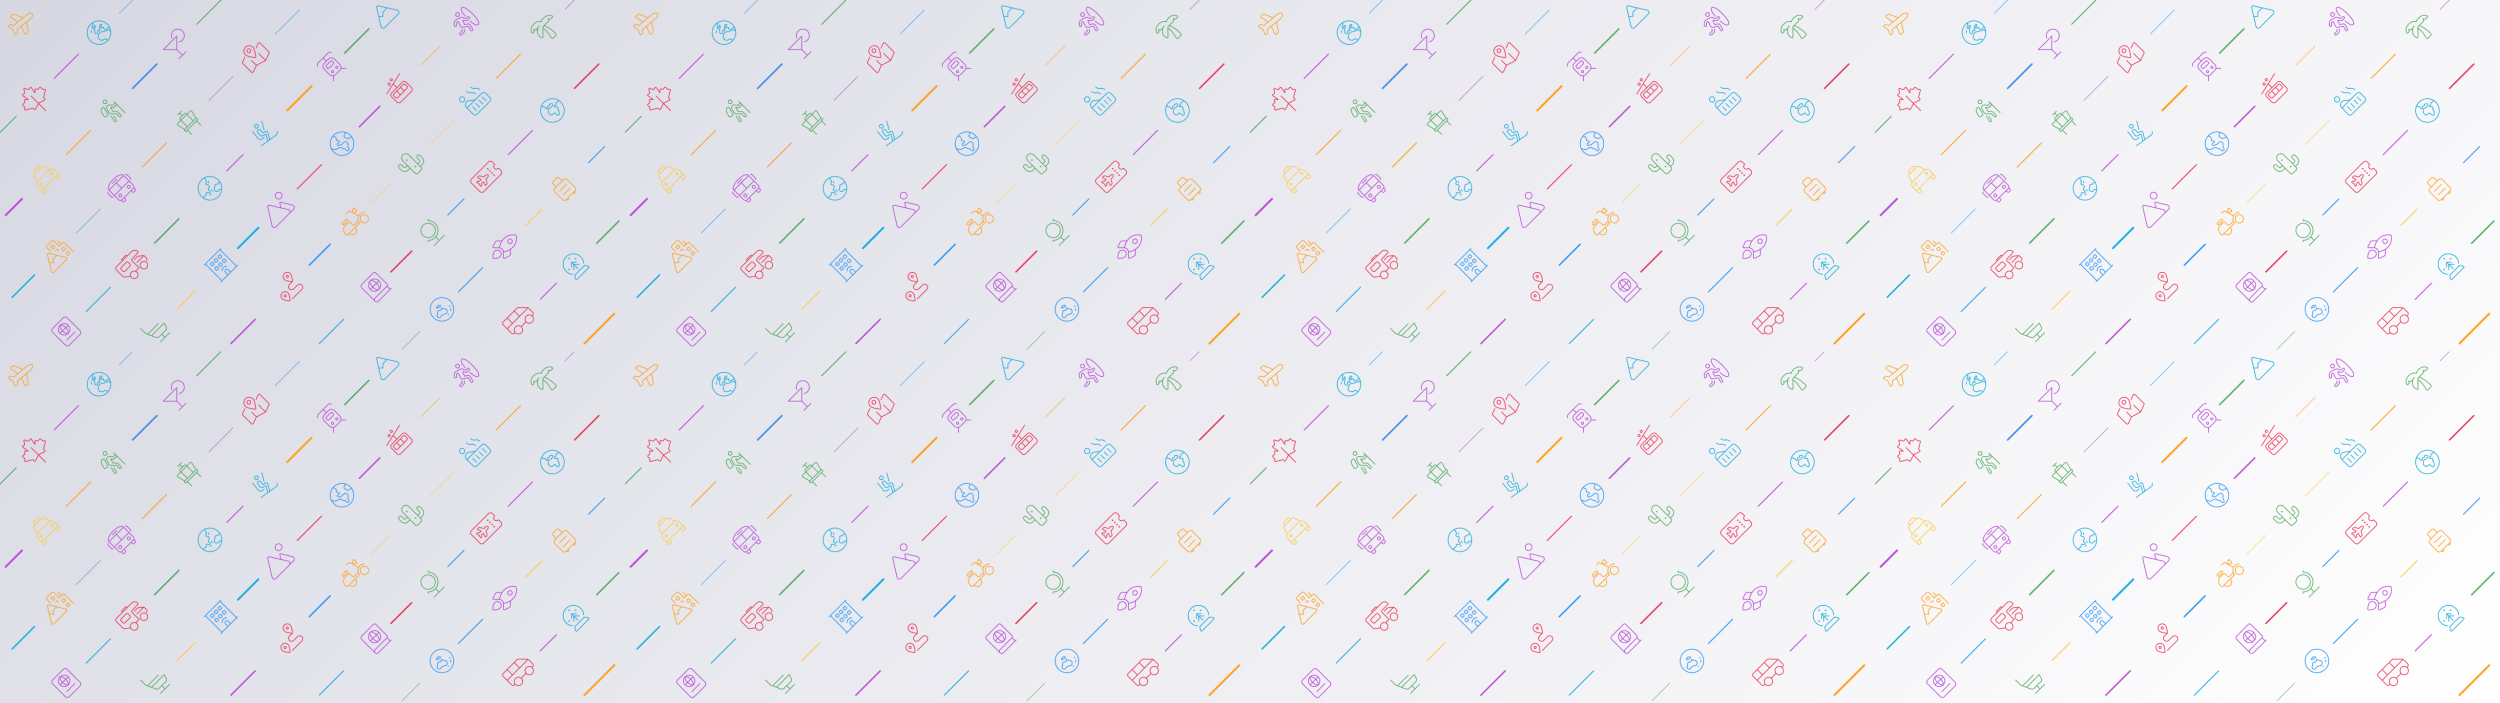 <?xml version="1.0" encoding="UTF-8" standalone="no"?>
<!DOCTYPE svg PUBLIC "-//W3C//DTD SVG 1.1//EN" "http://www.w3.org/Graphics/SVG/1.1/DTD/svg11.dtd">
<svg width="5120" height="1440" x="0" y="0" version="1.1" xmlns="http://www.w3.org/2000/svg" xmlns:xlink="http://www.w3.org/1999/xlink" xml:space="preserve" xmlns:serif="http://www.serif.com/" style="fill-rule:evenodd;clip-rule:evenodd;stroke-linecap:round;stroke-linejoin:round;stroke-miterlimit:1.5;">
		<linearGradient x1="17.97%" y1="-63.89%" x2="82.03%" y2="163.89%" gradientUnits="userSpaceOnUse" id="gradient">
        <stop stop-color="rgba(216, 216, 227, 1)" offset="0.02"></stop>
        <stop stop-color="rgba(255, 255, 255, 1)" offset="1"></stop>
    </linearGradient>
    <rect fill="url(#gradient)" width="5120" height="1440" x="0" y="0" />
   <pattern id="pattern" x="0" y="0" width=".25" height=".5">
        <g transform="matrix(0.075,-0.062,0.062,0.075,45.255,45.255)">
            <g transform="matrix(1,0,0,1,-288,-256)">
                <path d="M542.7,209.7C559.8,220.2 576,236.2 576,256C576,276.2 559.8,292.3 542.7,302.7C525.1,313.4 503.4,320 486.9,320L366.7,320L272.1,491.3C265.1,504.1 251.6,512 237.1,512L189,512C173.1,512 161.6,496.9 165.9,481.6L210.5,320L116,320L75.2,374.4C70.7,380.4 63.6,384 56,384L21.9,384C9.8,384 0,374.2 0,362.1C0,359.9 0.3,357.7 1,355.7L31.6,256L1,156.4C0.4,154.3 0,152.1 0,150C0,137.8 9.8,128 21.9,128L56,128C63.6,128 70.7,131.6 75.2,137.6L116,192L210.5,192L165.9,30.4C161.7,15.1 173.2,0 189,0L237.1,0C251.7,0 265.1,7.9 272.1,20.7L366.7,192L486.8,192C503.4,192 525.1,199 542.7,209.7ZM486.7,208L112,208C109.5,208 107.1,206.8 105.6,204.8L62.4,147.2C60.9,145.2 58.5,144 56,144L21.9,144C18.6,144 16,146.6 16,149.9C16,150.5 16.1,151.1 16.3,151.6L8.6,154L16.2,151.6L47.6,253.6C48.1,255.1 48.1,256.8 47.6,258.3L16.2,360.3L8.6,358L16.2,360.4C16,361 15.9,361.5 15.9,362.1C15.9,365.4 18.5,368 21.8,368L56,368C58.5,368 60.9,366.8 62.4,364.8L105.6,307.2C107.1,305.2 109.5,304 112,304L486.8,304C499.8,304 518.7,298.4 534.3,289C550.3,279.3 559.9,267.4 559.9,256C559.9,245.1 550.3,233.2 534.2,223.3C518.5,213.7 499.7,208 486.7,208ZM348.4,192L258.1,28.4C253.9,20.7 245.8,16 237.1,16L189,16C183.7,16 179.9,21 181.3,26.1L227.1,192L348.4,192ZM227.1,320L181.3,485.9C179.9,491 183.7,496 189,496L237.1,496C245.8,496 253.9,491.2 258.1,483.6L348.4,320L227.1,320Z" style="fill:rgb(255,159,28);fill-rule:nonzero;"/>
            </g>
        </g>
        <g transform="matrix(0.069,-0.069,0.069,0.069,700.4,294.207)">
            <g transform="matrix(1,0,0,1,-256,-256)">
                <path d="M256,496C123.5,496 16,388.5 16,256C16,232.7 19.3,210.2 25.5,188.9L44.7,227.2C53.5,244.7 68.9,257.9 87.6,263.7L156.4,285.2C172.8,290.3 184,305.5 184,322.7L184,334C184,348 191.9,360.8 204.4,367C211.5,370.5 216,377.8 216,385.7L216,424.7C216,446.3 233.5,463.8 255.1,463.8C273.4,463.8 289.3,451.1 293.2,433.2L298.1,411.1C301.2,397 310.2,384.9 322.7,377.7L331.7,372.5C349.1,362.5 359.9,344 359.9,323.9L359.9,315.6C359.9,300.7 354,286.5 343.5,276L339.6,272.1C329.2,261.9 315,256 300.1,256L251.3,256C245.1,256 239,254.6 233.4,251.8L187.5,228.9C183.9,227.1 180.9,224.1 179.1,220.5L178.4,219.1C174.1,210.6 177.6,200.2 186.1,195.9C190.2,193.8 195,193.5 199.3,195L223.5,203.1C235.1,207 247.8,202.6 254.6,192.4C261.3,182.4 260.6,169.2 252.9,160L235,138.5C230,132.5 230.1,123.8 235.1,117.8L256.1,93.3C266.6,81.1 268.7,63.8 261.5,49.4L245.1,16.2C248.7,16 252.4,16 256,16C343.2,16 419.5,62.5 461.5,132L406.9,156.8C388.3,165.3 379,186.4 385.5,205.9L403,258.3C407.2,271 417.5,280.7 430.4,284.2L491.8,301C470.7,412 373.2,496 256,496ZM32.8,167.7C64.7,87.2 138.8,28 227.9,17.6L247.4,56.5C251.7,65.1 250.4,75.5 244.2,82.9L223.2,107.4C213,119.3 212.9,136.7 222.9,148.7L240.8,170.2C243.9,174 244.2,179.4 241.5,183.5C238.7,187.7 233.5,189.5 228.8,187.9L204.6,179.8C196.2,177 187.1,177.7 179.2,181.6C162.8,189.8 156.1,209.8 164.3,226.3L165,227.7C168.4,234.4 173.8,239.9 180.6,243.3L226.5,266.2C234.3,270.1 242.9,272.1 251.5,272.1L300.3,272.1C310.9,272.1 321.1,276.3 328.6,283.8L332.5,287.7C340,295.2 344.2,305.4 344.2,316L344.2,324.3C344.2,338.7 336.5,351.9 324,359L314.9,364.2C298.4,373.6 286.7,389.5 282.6,408L277.7,430.1C275.4,440.7 266,448.2 255.2,448.2C242.5,448.2 232.1,437.9 232.1,425.1L232.1,386.1C232.1,372.1 224.2,359.3 211.7,353.1C204.6,349.6 200.1,342.3 200.1,334.4L200.1,322.8C200.1,298.6 184.4,277.2 161.3,270L92.4,248.5C77.9,244 65.8,233.7 59,220.1L32.8,167.7ZM434.6,268.8C426.9,266.7 420.7,260.8 418.1,253.2L400.6,200.8C396.7,189.1 402.3,176.4 413.4,171.4L469.4,146C486.4,179 496,216.4 496,256C496,265.8 495.4,275.5 494.3,285.1L434.7,268.8L434.6,268.8ZM256,512C396.437,512 512,396.437 512,256C512,115.563 396.437,0 256,0C115.563,0 -0,115.563 0,256C0,396.437 115.563,512 256,512Z" style="fill:rgb(41,150,245);fill-rule:nonzero;"/>
            </g>
        </g>
        <g transform="matrix(0.069,-0.069,0.069,0.069,814.587,181.019)">
            <g transform="matrix(1,0,0,1,-256,-256)">
                <clipPath id="_clip1">
                    <rect x="0" y="0" width="512" height="512"/>
                </clipPath>
                <g clip-path="url(#_clip1)">
                    <path d="M272,32C272,23.223 279.223,16 288,16C296.777,16 304,23.223 304,32C304,40.777 296.777,48 288,48C279.223,48 272,40.777 272,32ZM320,32C320,14.445 305.555,0 288,0C270.445,-0 256,14.445 256,32C256,49.555 270.445,64 288,64C305.555,64 320,49.555 320,32ZM192,48C200.777,48 208,55.223 208,64C208,72.777 200.777,80 192,80C183.223,80 176,72.777 176,64C176,55.223 183.223,48 192,48ZM192,96C209.555,96 224,81.555 224,64C224,46.445 209.555,32 192,32C174.445,32 160,46.445 160,64C160,81.555 174.445,96 192,96ZM416,240C442.5,240 464,261.5 464,288L464,448C464,474.5 442.5,496 416,496L96,496C69.5,496 48,474.5 48,448L48,288C48,261.5 69.5,240 96,240L416,240ZM416,224L264,224L264,126.4L505.8,71.8C510.1,70.8 512.8,66.5 511.8,62.2C510.8,57.9 506.5,55.2 502.2,56.2L6.2,168.2C1.9,169.2 -0.8,173.5 0.2,177.8C1.2,182.1 5.5,184.8 9.8,183.8L248,130L248,224L96,224C60.7,224 32,252.7 32,288L32,448C32,483.3 60.7,512 96,512L416,512C451.3,512 480,483.3 480,448L480,288C480,252.7 451.3,224 416,224ZM96,304C96,295.2 103.2,288 112,288L192,288L192,384L112,384C103.2,384 96,376.8 96,368L96,304ZM208,384L208,288L304,288L304,384L208,384ZM320,384L320,288L400,288C408.8,288 416,295.2 416,304L416,368C416,376.8 408.8,384 400,384L320,384ZM80,304L80,368C80,385.7 94.3,400 112,400L400,400C417.7,400 432,385.7 432,368L432,304C432,286.3 417.7,272 400,272L112,272C94.3,272 80,286.3 80,304Z" style="fill:rgb(237,49,83);fill-rule:nonzero;"/>
                </g>
            </g>
        </g>
        <g transform="matrix(0.069,-0.069,0.069,0.069,724.077,452.548)">
            <g transform="matrix(1,0,0,1,-320,-256)">
                <path d="M328,32C323.6,32 320,35.6 320,40C320,44.4 323.6,48 328,48L384.1,48C394.7,48 404.1,55 407.1,65.2L461.6,249.1C427.3,261.9 399.1,287.5 383,320L288,320C270.3,320 256,305.7 256,288L256,224C256,206.3 241.7,192 224,192L128,192C57.3,192 0,249.3 0,320L0,352C0,369.7 14.3,384 32,384L64,384C64,437 107,480 160,480C213,480 256,437 256,384L376.2,384C380.4,384 383.9,380.7 384.2,376.5C388.1,309.3 443.8,256 512,256C547.4,256 579.5,270.4 602.7,293.6C605.8,296.7 610.9,296.7 614,293.6C617.1,290.5 617.1,285.4 614,282.3C587.9,256.2 551.9,240 512,240C499.9,240 488.1,241.5 476.9,244.3L445.9,139.9L495.8,164.8C499.9,166.9 504.5,167.9 509.1,167.9C519.5,167.9 528,159.5 528,149L528,74.9C528,64.5 519.6,56 509.1,56C504.5,56 499.9,57.1 495.8,59.1L436.4,88.8L431.5,91.2L422.4,60.6C417.4,43.6 401.8,32 384,32L328,32ZM368.9,368L32,368C23.2,368 16,360.8 16,352L16,320C16,258.1 66.1,208 128,208L224,208C232.8,208 240,215.2 240,224L240,288C240,314.5 261.5,336 288,336L376.2,336C372.6,346.2 370.1,356.9 368.9,368ZM443.6,120.8C442.5,120.2 441.3,120 440.1,120L435.7,105.2L436.5,106.7L443.7,103.1L503,73.5C504.9,72.5 507,72 509.1,72C510.7,72 512,73.3 512,74.9L512,149.2C512,150.8 510.7,152.1 509.1,152.1C507,152.1 504.9,151.6 503,150.6L443.6,120.9L443.6,120.8ZM224,128C232.8,128 240,135.2 240,144C240,152.8 232.8,160 224,160L128,160C119.2,160 112,152.8 112,144C112,135.2 119.2,128 128,128L224,128ZM128,112C110.3,112 96,126.3 96,144C96,161.7 110.3,176 128,176L224,176C241.7,176 256,161.7 256,144C256,126.3 241.7,112 224,112L128,112ZM80,384L240,384C240,428.2 204.2,464 160,464C115.8,464 80,428.2 80,384ZM512,304C555.887,304 592,340.113 592,384C592,427.887 555.887,464 512,464C468.113,464 432,427.887 432,384C432,340.113 468.113,304 512,304ZM512,480C564.664,480 608,436.664 608,384C608,331.336 564.664,288 512,288C459.336,288 416,331.336 416,384C416,436.664 459.336,480 512,480Z" style="fill:rgb(255,159,28);fill-rule:nonzero;"/>
            </g>
        </g>
        <g transform="matrix(0.069,-0.069,0.069,0.069,135.765,678.823)">
            <g transform="matrix(1,0,0,1,-224,-256)">
                <path d="M384,16C410.5,16 432,37.5 432,64L432,448C432,474.5 410.5,496 384,496L64,496C37.5,496 16,474.5 16,448L16,64C16,37.5 37.5,16 64,16L384,16ZM64,0C28.7,0 0,28.7 0,64L0,448C0,483.3 28.7,512 64,512L384,512C419.3,512 448,483.3 448,448L448,64C448,28.7 419.3,0 384,0L64,0ZM96,392C96,396.4 99.6,400 104,400L344,400C348.4,400 352,396.4 352,392C352,387.6 348.4,384 344,384L104,384C99.6,384 96,387.6 96,392ZM96.2,184C96,186.6 96,189.3 96,192C96,194.7 96.1,197.4 96.2,200C100.4,267 156,320 224,320C292,320 347.6,267 351.8,200C352,197.4 352,194.7 352,192C352,189.3 351.9,186.6 351.8,184C347.6,117 292,64 224,64C156,64 100.4,117 96.2,184ZM112.2,200L168,200C169.4,241.3 181.1,270.2 193.1,289.3C196.2,294.2 199.2,298.3 202.2,301.9C153.3,292.3 115.8,250.8 112.2,200ZM335.6,200C332,250.8 294.5,292.3 245.6,301.9C248.5,298.3 251.6,294.1 254.7,289.3C266.7,270.3 278.5,241.3 279.8,200L335.6,200ZM335.7,184L279.9,184C278.5,142.7 266.8,113.8 254.8,94.7C251.7,89.8 248.7,85.7 245.7,82.1C294.6,91.7 332.1,133.2 335.7,184ZM112.2,184C115.8,133.2 153.3,91.7 202.2,82.1C199.3,85.7 196.2,89.9 193.1,94.7C181.1,113.7 169.3,142.7 168,184L112.2,184ZM206.7,103.3C212.3,94.4 217.9,88.1 222,84.1C222.7,83.4 223.3,82.8 223.9,82.3C224.5,82.8 225.1,83.4 225.8,84.1C229.9,88.1 235.5,94.4 241.1,103.3C251.6,119.9 262.4,146 263.7,184L184.1,184C185.4,145.9 196.2,119.9 206.7,103.3ZM263.9,200C262.6,238.1 251.8,264.1 241.3,280.7C235.7,289.6 230.1,295.9 226,299.9C225.3,300.6 224.7,301.2 224.1,301.7C223.5,301.2 222.9,300.6 222.2,299.9C218.1,295.9 212.5,289.6 206.9,280.7C196.4,264.1 185.6,238 184.3,200L264,200L263.9,200Z" style="fill:rgb(186,75,214);fill-rule:nonzero;"/>
            </g>
        </g>
        <g transform="matrix(0.069,-0.069,0.069,0.069,452.548,543.058)">
            <g transform="matrix(1,0,0,1,-256,-256)">
                <path d="M8,0C3.6,0 0,3.6 0,8C0,12.4 3.6,16 8,16L32,16L32,496L8,496C3.6,496 0,499.6 0,504C0,508.4 3.6,512 8,512L504,512C508.4,512 512,508.4 512,504C512,499.6 508.4,496 504,496L480,496L480,16L504,16C508.4,16 512,12.4 512,8C512,3.6 508.4,0 504,0L8,0ZM288,432L288,496L224,496L224,432C224,414.3 238.3,400 256,400C273.7,400 288,414.3 288,432ZM304,432C304,405.5 282.5,384 256,384C229.5,384 208,405.5 208,432L208,496L48,496L48,16L464,16L464,496L304,496L304,432ZM328,96L328,128C328,141.3 338.7,152 352,152L384,152C397.3,152 408,141.3 408,128L408,96C408,82.7 397.3,72 384,72L352,72C338.7,72 328,82.7 328,96ZM352,88L384,88C388.4,88 392,91.6 392,96L392,128C392,132.4 388.4,136 384,136L352,136C347.6,136 344,132.4 344,128L344,96C344,91.6 347.6,88 352,88ZM240,72C226.7,72 216,82.7 216,96L216,128C216,141.3 226.7,152 240,152L272,152C285.3,152 296,141.3 296,128L296,96C296,82.7 285.3,72 272,72L240,72ZM232,96C232,91.6 235.6,88 240,88L272,88C276.4,88 280,91.6 280,96L280,128C280,132.4 276.4,136 272,136L240,136C235.6,136 232,132.4 232,128L232,96ZM216,224L216,256C216,269.3 226.7,280 240,280L272,280C285.3,280 296,269.3 296,256L296,224C296,210.7 285.3,200 272,200L240,200C226.7,200 216,210.7 216,224ZM240,216L272,216C276.4,216 280,219.6 280,224L280,256C280,260.4 276.4,264 272,264L240,264C235.6,264 232,260.4 232,256L232,224C232,219.6 235.6,216 240,216ZM352,200C338.7,200 328,210.7 328,224L328,256C328,269.3 338.7,280 352,280L384,280C397.3,280 408,269.3 408,256L408,224C408,210.7 397.3,200 384,200L352,200ZM344,224C344,219.6 347.6,216 352,216L384,216C388.4,216 392,219.6 392,224L392,256C392,260.4 388.4,264 384,264L352,264C347.6,264 344,260.4 344,256L344,224ZM104,96L104,128C104,141.3 114.7,152 128,152L160,152C173.3,152 184,141.3 184,128L184,96C184,82.7 173.3,72 160,72L128,72C114.7,72 104,82.7 104,96ZM128,88L160,88C164.4,88 168,91.6 168,96L168,128C168,132.4 164.4,136 160,136L128,136C123.6,136 120,132.4 120,128L120,96C120,91.6 123.6,88 128,88ZM128,200C114.7,200 104,210.7 104,224L104,256C104,269.3 114.7,280 128,280L160,280C173.3,280 184,269.3 184,256L184,224C184,210.7 173.3,200 160,200L128,200ZM120,224C120,219.6 123.6,216 128,216L160,216C164.4,216 168,219.6 168,224L168,256C168,260.4 164.4,264 160,264L128,264C123.6,264 120,260.4 120,256L120,224ZM190.4,365.3C206.5,347.3 229.9,336 256,336C282.1,336 305.5,347.3 321.6,365.3C324.5,368.6 329.6,368.9 332.9,365.9C336.2,362.9 336.5,357.9 333.5,354.6C314.5,333.3 286.8,319.9 256,319.9C225.2,319.9 197.5,333.3 178.5,354.6C175.6,357.9 175.8,362.9 179.1,365.9C182.4,368.9 187.4,368.6 190.4,365.3Z" style="fill:rgb(41,150,245);fill-rule:nonzero;"/>
            </g>
        </g>
        <g transform="matrix(0.069,-0.069,0.069,0.069,1064.02,655.665)">
            <g transform="matrix(1,0,0,1,-320,-256)">
                <path d="M16,80L16,192L160,192L160,48L48,48C30.3,48 16,62.3 16,80ZM16,208L16,336C16,353.7 30.3,368 48,368L65.3,368C72.9,322.6 112.4,288 160,288C207.6,288 247.1,322.6 254.7,368L385.3,368C392.9,322.6 432.4,288 480,288C527.6,288 567.1,322.6 574.7,368L592,368C609.7,368 624,353.7 624,336L624,212.8C624,211.2 623.8,209.6 623.5,208L16,208ZM176,192L368,192L368,48L176,48L176,192ZM384,192L613.4,192L483.7,55.5C479.2,50.7 472.9,48 466.3,48L384,48L384,192ZM592,384L576,384C576,437 533,480 480,480C427,480 384,437 384,384L256,384C256,437 213,480 160,480C107,480 64,437 64,384L48,384C21.5,384 0,362.5 0,336L0,80C0,53.5 21.5,32 48,32L466.3,32C477.3,32 487.7,36.5 495.3,44.4L629,185.2C636.1,192.6 640,202.5 640,212.8L640,336C640,362.5 618.5,384 592,384ZM560,384C560,340.113 523.887,304 480,304C436.113,304 400,340.113 400,384C400,427.887 436.113,464 480,464C523.887,464 560,427.887 560,384ZM160,464C203.887,464 240,427.887 240,384C240,340.113 203.887,304 160,304C116.113,304 80,340.113 80,384C80,427.887 116.113,464 160,464Z" style="fill:rgb(237,49,83);fill-rule:nonzero;"/>
            </g>
        </g>
        <g transform="matrix(0.069,-0.069,0.069,0.069,1118.37,58.255)">
            <g transform="matrix(1,0,0,1,-288,-256)">
                <path d="M168,16C245.7,16 290.4,53.2 309.2,89.1C310.2,91 311.9,92.4 314,93C316.1,93.6 318.3,93.4 320.1,92.4C342.6,80.2 371.7,72 408,72C504,72 549.6,128.9 558.4,169.8C558.7,171.4 558.3,172.7 557.3,173.8C556.2,175 554.3,175.9 552,175.9L492.5,175.9L470.8,139.8C469.4,137.4 466.7,135.9 463.9,135.9C461.1,135.9 458.5,137.4 457,139.8L435.5,176L265.1,176C263,176 260.9,176.9 259.4,178.4L107.2,333.7C105.6,335.3 103.7,336 102.1,335.9C100.7,335.8 99.4,335.2 98.5,333.8C76.6,299.7 67.8,232.1 127.5,171.2C128.1,170.6 128.7,169.9 129.4,169.3C161.4,137.6 195,125.7 224.2,124.8C228.6,124.7 232,120.9 231.9,116.5C231.8,112.1 228.1,108.5 223.8,108.7C207.6,109.2 190.5,112.6 173.1,120L116.5,120L94.9,83.9C93.5,81.5 90.9,80 88,80C85.1,80 82.6,81.5 81.1,83.9L59.5,120L24,120C21.7,120 19.9,119.1 18.7,117.9C17.7,116.8 17.2,115.4 17.6,113.9C26.4,72.9 72,16 168,16ZM112,136L144.3,136C135.2,142.3 126.1,149.9 117.2,158.9L116.2,159.9C50.9,226.5 59.4,302.4 85.1,342.4C93.3,355.1 109.7,354 118.6,344.8L240.2,220.8C242.6,231.7 244.5,244.5 245.5,259.2C249,308.6 243.2,378.8 217.6,470.5C211.9,491 227,512 248.7,512L330.9,512C346.9,512 360.9,500 362.2,483.5C369.7,385.4 347.9,273.2 315.9,192L298.5,192C330.8,271.2 353.6,384.2 346.1,482.3C345.5,490 338.9,496 330.8,496L248.6,496C238,496 230,485.5 233,474.8C259,381.8 265.2,309.7 261.5,258.1C260.1,238.3 257.2,221.4 253.4,207.4L268.5,192L440,192C442.8,192 445.4,190.5 446.9,188.1L464,159.5L481.1,188.1C482.5,190.5 485.1,192 488,192L552,192C564.7,192 577.2,181.2 574,166.5C563.6,117.8 511.2,56 408,56C372.7,56 343.3,63.2 319.5,74.7C296,36 246.8,0 168,0C64.8,0 12.4,61.8 2,110.5C-1.2,125.2 11.3,136 24,136L64,136C66.8,136 69.4,134.5 70.9,132.1L88,103.5L105.1,132.1C106.5,134.5 109.1,136 112,136Z" style="fill:rgb(82,170,94);fill-rule:nonzero;"/>
            </g>
        </g>
        <g transform="matrix(0.069,-0.069,0.069,0.069,678.823,135.765)">
            <g transform="matrix(1,0,0,1,-224,-256)">
                <clipPath id="_clip2">
                    <rect x="0" y="0" width="448" height="512"/>
                </clipPath>
                <g clip-path="url(#_clip2)">
                    <path d="M78.8,16C61.8,16 45.7,23.7 35.1,37L22.2,53C19.4,56.5 14.4,57 11,54.2C7.6,51.4 7,46.5 9.8,43L22.5,27C36.2,9.9 56.9,0 78.8,0L369.2,0C391.1,0 411.8,9.9 425.4,27L438.2,43C441,46.4 440.4,51.5 437,54.2C433.6,56.9 428.5,56.4 425.8,53L413,37C402.4,23.7 386.3,16 369.3,16L232,16L232,96L288,96C341,96 384,139 384,192L384,352C384,383.8 368.6,412 344.8,429.4L413.7,498.3C416.8,501.4 416.8,506.5 413.7,509.6C410.6,512.7 405.5,512.7 402.4,509.6L330.7,438C317.8,444.4 303.3,448 288,448L160,448C144.7,448 130.2,444.4 117.3,438L45.7,509.7C42.6,512.8 37.5,512.8 34.4,509.7C31.3,506.6 31.3,501.5 34.4,498.4L103.3,429.5C79.4,412 64,383.8 64,352L64,192C64,139 107,96 160,96L216,96L216,16L78.8,16ZM288,112L160,112C115.8,112 80,147.8 80,192L80,352C80,396.2 115.8,432 160,432L288,432C332.2,432 368,396.2 368,352L368,192C368,147.8 332.2,112 288,112ZM176,352C176,343.223 168.777,336 160,336C151.223,336 144,343.223 144,352C144,360.777 151.223,368 160,368C168.777,368 176,360.777 176,352ZM128,352C128,334.445 142.445,320 160,320C177.555,320 192,334.445 192,352C192,369.555 177.555,384 160,384C142.445,384 128,369.555 128,352ZM288,368C296.777,368 304,360.777 304,352C304,343.223 296.777,336 288,336C279.223,336 272,343.223 272,352C272,360.777 279.223,368 288,368ZM288,320C305.555,320 320,334.445 320,352C320,369.555 305.555,384 288,384C270.445,384 256,369.555 256,352C256,334.445 270.445,320 288,320ZM160,176C151.2,176 144,183.2 144,192L144,224C144,232.8 151.2,240 160,240L288,240C296.8,240 304,232.8 304,224L304,192C304,183.2 296.8,176 288,176L160,176ZM128,192C128,174.3 142.3,160 160,160L288,160C305.7,160 320,174.3 320,192L320,224C320,241.7 305.7,256 288,256L160,256C142.3,256 128,241.7 128,224L128,192Z" style="fill:rgb(186,75,214);fill-rule:nonzero;"/>
                </g>
            </g>
        </g>
        <g transform="matrix(0.069,-0.069,0.069,0.069,384.796,248.771)">
            <g transform="matrix(1,0,0,1,-224,-256)">
                <clipPath id="_clip3">
                    <rect x="0" y="0" width="448" height="512"/>
                </clipPath>
                <g clip-path="url(#_clip3)">
                    <path d="M169,0C164.6,0 161,3.6 161,8C161,12.4 164.6,16 169,16L217,16L217,80L161,80C143.3,80 129,94.3 129,112L129,128L40,128C19,128 3.7,147.8 9,168.1L49,321C39.2,324 32,333.1 32,344L32,360C32,373.3 42.7,384 56,384L81,384L81,504C81,508.4 84.6,512 89,512C93.4,512 97,508.4 97,504L97,384L353,384L353,504C353,508.4 356.6,512 361,512C365.4,512 369,508.4 369,504L369,384L392,384C405.3,384 416,373.3 416,360L416,344C416,333.8 409.7,325.2 400.8,321.7L440.9,168.1C446.2,147.8 430.9,128 409.9,128L321,128L321,112C321,94.3 306.7,80 289,80L233,80L233,16L281,16C285.4,16 289,12.4 289,8C289,3.6 285.4,0 281,0L169,0ZM384.7,320L321,320L321,144L409.9,144C420.4,144 428,153.9 425.4,164L385.2,318L384.7,320ZM305,320L145,320L145,144L305,144L305,320ZM129,320L65.2,320L64.7,318L24.5,164C21.9,153.9 29.5,144 40,144L129,144L129,320ZM392,368L56,368C51.6,368 48,364.4 48,360L48,344C48,339.6 51.6,336 56,336L392,336C396.4,336 400,339.6 400,344L400,360C400,364.4 396.4,368 392,368ZM305,128L145,128L145,112C145,103.2 152.2,96 161,96L289,96C297.8,96 305,103.2 305,112L305,128Z" style="fill:rgb(82,170,94);fill-rule:nonzero;"/>
                </g>
            </g>
        </g>
        <g transform="matrix(0.069,-0.069,0.069,0.069,995.606,362.039)">
            <g transform="matrix(1,0,0,1,-320,-256)">
                <path d="M64,80C37.5,80 16,101.5 16,128L16,384C16,410.5 37.5,432 64,432L576,432C602.5,432 624,410.5 624,384L624,320C588.7,320 560,291.3 560,256C560,220.7 588.7,192 624,192L624,128C624,101.5 602.5,80 576,80L64,80ZM0,128C0,92.7 28.7,64 64,64L576,64C611.3,64 640,92.7 640,128L640,194.4C640,202.4 632,208 624,208C597.5,208 576,229.5 576,256C576,282.5 597.5,304 624,304C632,304 640,309.6 640,317.6L640,384C640,419.3 611.3,448 576,448L64,448C28.7,448 0,419.3 0,384L0,128ZM464,144C472.777,144 480,151.223 480,160C480,168.777 472.777,176 464,176C455.223,176 448,168.777 448,160C448,151.223 455.223,144 464,144ZM464,208C472.777,208 480,215.223 480,224C480,232.777 472.777,240 464,240C455.223,240 448,232.777 448,224C448,215.223 455.223,208 464,208ZM448,288C448,279.223 455.223,272 464,272C472.777,272 480,279.223 480,288C480,296.777 472.777,304 464,304C455.223,304 448,296.777 448,288ZM464,336C472.777,336 480,343.223 480,352C480,360.777 472.777,368 464,368C455.223,368 448,360.777 448,352C448,343.223 455.223,336 464,336ZM187.1,128L218.2,128C229.6,128 240.1,134 245.8,143.9L287.9,216L326.9,216C345.1,216 362.5,223.2 375.4,236.1C386.4,247.1 386.4,264.9 375.4,276C362.5,288.9 345.1,296.1 326.9,296.1L287.9,296.1L245.8,368.2C240.1,378 229.5,384.1 218.2,384.1L187.1,384.1C176.2,384.1 168.5,373.4 171.9,363L194.2,296L156,296L139.2,318.4C134.7,324.4 127.6,328 120,328L106.2,328C95.8,328 88.2,318.2 90.7,308.1L103.2,257.9C103.5,256.6 103.5,255.3 103.2,254L90.7,203.9C88.2,193.8 95.8,184 106.2,184L120,184C127.6,184 134.7,187.6 139.2,193.6L156,216L194.2,216L171.9,149.1C168.4,138.7 176.2,128 187.1,128ZM187.1,144L212.9,221.5C213.7,223.9 213.3,226.6 211.8,228.7C210.3,230.8 207.9,232 205.3,232L152,232C149.5,232 147.1,230.8 145.6,228.8L126.4,203.2C124.9,201.2 122.5,200 120,200L106.2,200L118.7,250.2C119.7,254 119.7,258 118.7,261.8L106.2,312L120,312C122.5,312 124.9,310.8 126.4,308.8L145.6,283.2C147.1,281.2 149.5,280 152,280L205.3,280C207.9,280 210.3,281.2 211.8,283.3C213.3,285.4 213.7,288.1 212.9,290.5L187.1,368L218.2,368C223.9,368 229.2,365 232,360.1L276.4,284C277.8,281.5 280.5,280 283.3,280L326.9,280C340.8,280 354.2,274.5 364,264.6C368.8,259.8 368.8,252.1 364,247.4C354.1,237.5 340.8,232 326.9,232L283.3,232C280.5,232 277.8,230.5 276.4,228L232,151.9C229.1,147 223.9,144 218.2,144L187.1,144Z" style="fill:rgb(237,49,83);fill-rule:nonzero;"/>
            </g>
        </g>
        <g transform="matrix(0.069,-0.069,0.069,0.069,90.51,362.039)">
            <g transform="matrix(1,0,0,1,-256,-256)">
                <path d="M176,40L176,64L336,64L336,40C336,26.7 325.3,16 312,16L200,16C186.7,16 176,26.7 176,40ZM160,64L160,40C160,17.9 177.9,0 200,0L312,0C334.1,0 352,17.9 352,40L352,64C384,64.1 412.1,85.4 421,116.2L454,231.8C488.1,246.5 512,280.5 512,320L512,480C512,497.7 497.7,512 480,512L448,512C430.3,512 416,497.7 416,480L416,432L96,432L96,480C96,497.7 81.7,512 64,512L32,512C14.3,512 0,497.7 0,480L0,320C0,280.5 23.9,246.5 58,231.8L91,116.2C99.9,85.4 128,64.1 160,64ZM16,416L496,416L496,320C496,275.8 460.2,240 416,240L96,240C51.8,240 16,275.8 16,320L16,416ZM432,432L432,480C432,488.8 439.2,496 448,496L480,496C488.8,496 496,488.8 496,480L496,432L432,432ZM16,432L16,480C16,488.8 23.2,496 32,496L64,496C72.8,496 80,488.8 80,480L80,432L16,432ZM160.3,80C135.3,80 113.3,96.6 106.5,120.6L76.3,226C82.7,224.7 89.2,224 96,224L416,224C422.7,224 429.3,224.7 435.7,226L405.6,120.6C398.7,96.6 376.8,80 351.8,80L160.3,80ZM96,336C104.777,336 112,328.777 112,320C112,311.223 104.777,304 96,304C87.223,304 80,311.223 80,320C80,328.777 87.223,336 96,336ZM96,288C113.555,288 128,302.445 128,320C128,337.555 113.555,352 96,352C78.445,352 64,337.555 64,320C64,302.445 78.445,288 96,288ZM432,320C432,311.223 424.777,304 416,304C407.223,304 400,311.223 400,320C400,328.777 407.223,336 416,336C424.777,336 432,328.777 432,320ZM384,320C384,302.445 398.445,288 416,288C433.555,288 448,302.445 448,320C448,337.555 433.555,352 416,352C398.445,352 384,337.555 384,320Z" style="fill:rgb(253,202,64);fill-rule:nonzero;"/>
            </g>
        </g>
        <g transform="matrix(0.069,-0.069,0.069,0.069,1153.53,385.131)">
            <g transform="matrix(1,0,0,1,-192,-256)">
                <path d="M112,40L112,128L272,128L272,40C272,26.7 261.3,16 248,16L136,16C122.7,16 112,26.7 112,40ZM96,128L96,40C96,17.9 113.9,0 136,0L248,0C270.1,0 288,17.9 288,40L288,128L320,128C355.3,128 384,156.7 384,192L384,416C384,451.3 355.3,480 320,480C320,497.7 305.7,512 288,512C270.3,512 256,497.7 256,480L128,480C128,497.7 113.7,512 96,512C78.3,512 64,497.7 64,480C28.7,480 0,451.3 0,416L0,192C0,156.7 28.7,128 64,128L96,128ZM80,480C80,488.8 87.2,496 96,496C104.8,496 112,488.8 112,480L80,480ZM64,464L320,464C346.5,464 368,442.5 368,416L368,192C368,165.5 346.5,144 320,144L64,144C37.5,144 16,165.5 16,192L16,416C16,442.5 37.5,464 64,464ZM272,480C272,488.8 279.2,496 288,496C296.8,496 304,488.8 304,480L272,480ZM80,248C80,243.6 83.6,240 88,240L296,240C300.4,240 304,243.6 304,248C304,252.4 300.4,256 296,256L88,256C83.6,256 80,252.4 80,248ZM80,360C80,355.6 83.6,352 88,352L296,352C300.4,352 304,355.6 304,360C304,364.4 300.4,368 296,368L88,368C83.6,368 80,364.4 80,360Z" style="fill:rgb(255,159,28);fill-rule:nonzero;"/>
            </g>
        </g>
        <g transform="matrix(0.069,-0.069,0.069,0.069,271.529,543.058)">
            <g transform="matrix(1,0,0,1,-320,-256)">
                <path d="M248,16C243.6,16 240,19.6 240,24L240,32L368,32L368,24C368,19.6 364.4,16 360,16L248,16ZM224,32L224,24C224,10.7 234.7,0 248,0L360,0C373.3,0 384,10.7 384,24L384,32L510.4,32C564.3,32 608,75.7 608,129.6C608,146.4 594.4,160 577.6,160L408,160C394.7,160 384,170.7 384,184L384,392C384,396.4 380.4,400 376,400L284.7,400C286.9,407.6 288,415.7 288,424C288,472.6 248.6,512 200,512C151.4,512 112,472.6 112,424C112,413.5 113.8,403.4 117.2,394L22.9,324.8C8.5,314.3 0,297.5 0,279.7L0,88C0,57.1 25.1,32 56,32L224,32ZM510.4,48L56,48C33.9,48 16,65.9 16,88L16,279.7C16,292.4 22.1,304.4 32.3,312L124.1,379.4C139.5,353.4 167.7,336 200,336C234.2,336 263.8,355.5 278.4,384L368,384L368,184C368,161.9 385.9,144 408,144L577.6,144C585.6,144 592,137.6 592,129.6C592,84.5 555.5,48 510.4,48ZM200,496C239.498,496 272,463.498 272,424C272,384.502 239.498,352 200,352C160.502,352 128,384.502 128,424C128,463.498 160.502,496 200,496ZM488,496C527.498,496 560,463.498 560,424C560,384.502 527.498,352 488,352C448.502,352 416,384.502 416,424C416,463.498 448.502,496 488,496ZM488,336C536.275,336 576,375.725 576,424C576,472.275 536.275,512 488,512C439.725,512 400,472.275 400,424C400,375.725 439.725,336 488,336ZM272,128L112,128C103.2,128 96,135.2 96,144L96,208C96,216.8 103.2,224 112,224L272,224C280.8,224 288,216.8 288,208L288,144C288,135.2 280.8,128 272,128ZM112,112L272,112C289.7,112 304,126.3 304,144L304,208C304,225.7 289.7,240 272,240L112,240C94.3,240 80,225.7 80,208L80,144C80,126.3 94.3,112 112,112ZM416,200C416,195.6 419.6,192 424,192L517.1,192C525.9,192 534.5,194.9 541.5,200.3L624.4,264.1C634.2,271.7 640,283.4 640,295.8L640,360C640,382.1 622.1,400 600,400L592,400C587.6,400 584,396.4 584,392C584,387.6 587.6,384 592,384L600,384C613.3,384 624,373.3 624,360L624,295.8C624,293.1 623.6,290.5 622.7,288L424,288C419.6,288 416,284.4 416,280C416,275.6 419.6,272 424,272L608.5,272L531.8,213C527.6,209.8 522.5,208 517.2,208L424,208C419.6,208 416,204.4 416,200Z" style="fill:rgb(237,49,83);fill-rule:nonzero;"/>
            </g>
        </g>
        <g transform="matrix(0.069,-0.069,0.069,0.069,112.607,520.961)">
            <g transform="matrix(1,0,0,1,-320,-256)">
                <path d="M304,40C304,26.7 314.7,16 328,16L472,16C485.3,16 496,26.7 496,40L496,200C496,204.4 499.6,208 504,208L600,208C613.3,208 624,218.7 624,232L624,496C624,500.4 627.6,504 632,504C636.4,504 640,500.4 640,496L640,232C640,209.9 622.1,192 600,192L576,192L576,104C576,99.6 572.4,96 568,96C563.6,96 560,99.6 560,104L560,192L512,192L512,40C512,17.9 494.1,0 472,0L328,0C305.9,0 288,17.9 288,40L288,140.1L304,166.6L304,40ZM239.7,153L321.2,288L223,288C220.5,288 218.1,289.2 216.6,291.2L174.8,347L127,287.9L208.3,153C211.7,147.4 217.7,144 224,144C230.3,144 236.3,147.3 239.7,153ZM18.8,467.2L118.2,302.5L168.8,365C170.4,366.9 172.7,368 175.2,368C177.7,368 180,366.8 181.5,364.8L227,304L330.8,304L429.2,467.2C432.7,473.1 432.9,480.5 429.6,486.5C426.3,492.5 420.1,496.1 413.5,496.1L34.5,496.1C27.9,496.1 21.8,492.5 18.4,486.5C15.1,480.5 15.2,473.1 18.8,467.2ZM253.4,144.7C247.1,134.3 236,128 224,128C212,128 200.9,134.3 194.6,144.7L5.1,458.9C-1.4,469.7 -1.6,483.2 4.4,494.2C10.4,505.2 22,512 34.5,512L413.5,512C426,512 437.5,505.2 443.6,494.2C449.7,483.2 449.4,469.7 442.9,458.9L253.4,144.7ZM360,96L360,128C360,141.3 370.7,152 384,152L416,152C429.3,152 440,141.3 440,128L440,96C440,82.7 429.3,72 416,72L384,72C370.7,72 360,82.7 360,96ZM384,88L416,88C420.4,88 424,91.6 424,96L424,128C424,132.4 420.4,136 416,136L384,136C379.6,136 376,132.4 376,128L376,96C376,91.6 379.6,88 384,88ZM384,200C379.6,200 376,203.6 376,208C376,212.4 379.6,216 384,216L416,216C420.4,216 424,219.6 424,224L424,256C424,260.4 427.6,264 432,264C436.4,264 440,260.4 440,256L440,224C440,210.7 429.3,200 416,200L384,200ZM488,288L488,320C488,333.3 498.7,344 512,344L544,344C557.3,344 568,333.3 568,320L568,288C568,274.7 557.3,264 544,264L512,264C498.7,264 488,274.7 488,288ZM512,280L544,280C548.4,280 552,283.6 552,288L552,320C552,324.4 548.4,328 544,328L512,328C507.6,328 504,324.4 504,320L504,288C504,283.6 507.6,280 512,280ZM512,392C498.7,392 488,402.7 488,416L488,448C488,461.3 498.7,472 512,472L544,472C557.3,472 568,461.3 568,448L568,416C568,402.7 557.3,392 544,392L512,392ZM504,416C504,411.6 507.6,408 512,408L544,408C548.4,408 552,411.6 552,416L552,448C552,452.4 548.4,456 544,456L512,456C507.6,456 504,452.4 504,448L504,416Z" style="fill:rgb(255,159,28);fill-rule:nonzero;"/>
            </g>
        </g>
        <g transform="matrix(0.069,-0.069,0.069,0.069,248.642,384.926)">
            <g transform="matrix(1,0,0,1,-288,-256)">
                <path d="M288,16C163.5,16 101.6,56.5 82.9,79.7C81,82.1 80,85.5 80,89.9L80,96L496,96L496,89.9C496,85.6 495,82 493,79.4C475.7,56.4 421.7,16 288,16ZM80,256L280,256L280,112L80,112L80,256ZM296,256L496,256L496,112L296,112L296,256ZM80,392C80,414.1 97.9,432 120,432L456.1,432C478.2,432 496,414.1 496,392L496,272L80,272L80,392ZM384,448L192,448L192,480C192,497.7 177.7,512 160,512L128,512C110.3,512 96,497.7 96,480L96,442.6C77.1,433.6 64,414.3 64,392L64,89.9C64,83.3 65.5,75.8 70.5,69.7C93.2,41.4 160.6,0 288,0C424.6,0 484.4,41.3 505.8,69.8C510.4,76 512,83.3 512,89.9L512,392C512,414.3 498.9,433.6 480,442.6L480,480C480,497.7 465.7,512 448,512L416,512C398.3,512 384,497.7 384,480L384,448ZM464,448L400,448L400,480C400,488.8 407.2,496 416,496L448,496C456.8,496 464,488.8 464,480L464,448ZM176,448L112,448L112,480C112,488.8 119.2,496 128,496L160,496C168.8,496 176,488.8 176,480L176,448ZM120,352C120,330.057 138.057,312 160,312C181.943,312 200,330.057 200,352C200,373.943 181.943,392 160,392C138.057,392 120,373.943 120,352ZM160,376C173.166,376 184,365.166 184,352C184,338.834 173.166,328 160,328C146.834,328 136,338.834 136,352C136,365.166 146.834,376 160,376ZM416,312C437.943,312 456,330.057 456,352C456,373.943 437.943,392 416,392C394.057,392 376,373.943 376,352C376,330.057 394.057,312 416,312ZM440,352C440,338.834 429.166,328 416,328C402.834,328 392,338.834 392,352C392,365.166 402.834,376 416,376C429.166,376 440,365.166 440,352ZM224,48L352,48C356.4,48 360,51.6 360,56C360,60.4 356.4,64 352,64L224,64C219.6,64 216,60.4 216,56C216,51.6 219.6,48 224,48ZM0,136C0,122.7 10.7,112 24,112L32,112C36.4,112 40,115.6 40,120C40,124.4 36.4,128 32,128L24,128C19.6,128 16,131.6 16,136L16,248C16,252.4 19.6,256 24,256L32,256C36.4,256 40,259.6 40,264C40,268.4 36.4,272 32,272L24,272C10.7,272 0,261.3 0,248L0,136ZM552,112C565.3,112 576,122.7 576,136L576,248C576,261.3 565.3,272 552,272L544,272C539.6,272 536,268.4 536,264C536,259.6 539.6,256 544,256L552,256C556.4,256 560,252.4 560,248L560,136C560,131.6 556.4,128 552,128L544,128C539.6,128 536,124.4 536,120C536,115.6 539.6,112 544,112L552,112Z" style="fill:rgb(186,75,214);fill-rule:nonzero;"/>
            </g>
        </g>
        <g transform="matrix(0.069,-0.069,0.069,0.069,787.01,27.577)">
            <g transform="matrix(1,0,0,1,-256,-256)">
                <path d="M496,424.1C496,446.1 478.1,464 456.1,464L55.9,464C33.9,464 16,446.1 16,424.1C16,416.6 18.1,409.2 22.1,402.9L130.6,229.9L186.3,285.6C189.4,288.7 194.5,288.7 197.6,285.6L259.3,224L377.7,224L489.9,402.9C493.9,409.3 496,416.6 496,424.1ZM367.6,208L256,208C253.9,208 251.8,208.8 250.3,210.3L192,268.7L139.4,216.1L238.8,57.5C242.5,51.6 249,48 256,48C263,48 269.5,51.6 273.2,57.5L367.6,208ZM55.9,480L456.1,480C487,480 512,455 512,424.1C512,413.6 509,403.3 503.4,394.4L286.8,49C280.2,38.4 268.5,32 256,32C243.5,32 231.9,38.4 225.2,49L8.6,394.4C3,403.3 0,413.6 0,424.1C0,455 25,480 55.9,480Z" style="fill:rgb(23,172,221);fill-rule:nonzero;"/>
            </g>
        </g>
        <g transform="matrix(0.094,-0.025,0.025,0.094,543.058,271.529)">
            <g transform="matrix(1,0,0,1,-256,-256)">
                <clipPath id="_clip4">
                    <rect x="0" y="0" width="512" height="512"/>
                </clipPath>
                <g clip-path="url(#_clip4)">
                    <path d="M248,0C252.4,0 256,3.6 256,8L256,198.3L240,202.6L240,8C240,3.6 243.6,0 248,0ZM272,297.7L272,431.7L304,419.5L304,266.5C304,250.7 289.1,239.2 273.8,243.3L217.9,258.2C210.3,260.2 202.4,256.5 199.2,249.4L170.4,186C165.5,175 154.6,168 142.7,168C120.4,168 105.7,191.1 115,211.3L147.9,282.5C154.4,296.6 170.2,304 185.2,300L251.9,282.2C256.7,280.9 261.8,281.9 265.8,285C269.8,288.1 272.1,292.7 272.1,297.7L272,297.7ZM320,266.5L320,413.5L465,358.4C483.6,351.3 496,333.5 496,313.5L496,296C496,291.6 499.6,288 504,288C508.4,288 512,291.6 512,296L512,313.4C512,340 495.6,363.8 470.7,373.2L106.8,511.5C102.7,513.1 98,511 96.5,506.9C95,502.8 97,498.1 101.1,496.6L256,437.7L256,297.7L240,302L189.3,315.5C166.7,321.5 143.1,310.4 133.4,289.2L100.4,218C86.2,187.2 108.7,152 142.6,152C160.8,152 177.4,162.7 184.9,179.3L213.7,242.7L269.6,227.8C295,221 319.9,240.2 319.9,266.4L320,266.5ZM144,80C144,62.445 129.555,48 112,48C94.445,48 80,62.445 80,80C80,97.555 94.445,112 112,112C129.555,112 144,97.555 144,80ZM112,32C138.332,32 160,53.668 160,80C160,106.332 138.332,128 112,128C85.668,128 64,106.332 64,80C64,53.668 85.668,32 112,32ZM15.4,164.8L87.1,332.2C99,359.9 130.6,373.2 158.7,362.4L205.2,344.5C209.3,342.9 214,345 215.5,349.1C217,353.2 215,357.9 210.9,359.4L164.4,377.3C128.3,391.2 87.6,374 72.4,338.5L0.6,171.2C-1.1,167.1 0.7,162.4 4.8,160.7C8.9,159 13.6,160.8 15.3,164.9L15.4,164.8Z" style="fill:rgb(23,172,221);fill-rule:nonzero;"/>
                </g>
            </g>
        </g>
        <g transform="matrix(0.069,-0.069,0.069,0.069,226.274,226.274)">
            <g transform="matrix(1,0,0,1,-192,-256)">
                <clipPath id="_clip5">
                    <rect x="0" y="0" width="384" height="512"/>
                </clipPath>
                <g clip-path="url(#_clip5)">
                    <path d="M208,48C208,65.555 222.445,80 240,80C257.555,80 272,65.555 272,48C272,30.445 257.555,16 240,16C222.445,16 208,30.445 208,48ZM240,96C213.668,96 192,74.332 192,48C192,21.668 213.668,0 240,0C266.332,-0 288,21.668 288,48C288,74.332 266.332,96 240,96ZM169.1,182.7L148.7,266.7C144.8,283 149.6,300.1 161.4,312L237.7,388.3C239.2,389.8 240,391.8 240,394L240,480C240,488.8 247.2,496 256,496C264.8,496 272,488.8 272,480L272,390.6C272,382.1 268.6,374 262.6,368L209.7,315.1C207.7,313.1 206.9,310.2 207.6,307.5L232.2,209.2C233,206.1 235.5,203.8 238.6,203.3C241.7,202.8 244.9,204.1 246.6,206.7L269.9,241.7C275.8,250.6 285.8,255.9 296.5,255.9L352,255.9C360.8,255.9 367.9,248.8 368,240L368,239.7C367.9,230.9 360.8,223.8 352,223.8L300.8,223.8C298.1,223.8 295.6,222.5 294.1,220.2L263.3,173.9C254.6,160.9 241.4,151.6 226.3,147.8C200.9,141.4 175.2,157 169,182.5L169.1,182.7ZM368,267.7C363.3,270.4 357.8,272 352,272L296.6,272C280.6,272 265.6,264 256.7,250.6L243.4,230.6L224.2,307L273.9,356.7C282.9,365.7 288,377.9 288,390.6L288,480C288,497.7 273.7,512 256,512C238.3,512 224,497.7 224,480L224,397.3L150.1,323.4C134.3,307.6 127.9,284.8 133.2,263.1L153.6,179.1C161.9,145 196.3,124.2 230.3,132.7C249.3,137.5 265.9,149.1 276.7,165.4L305.1,208L352,208C357.8,208 363.3,209.6 368,212.3L368,168C368,163.6 371.6,160 376,160C380.4,160 384,163.6 384,168L384,504C384,508.4 380.4,512 376,512C371.6,512 368,508.4 368,504L368,267.7ZM117.3,334C120.3,338.2 123.7,342.2 127.4,345.9L130,348.5L96.5,475.9C94.3,484.4 99.4,493.2 107.9,495.4C116.4,497.6 125.2,492.5 127.4,484L156.2,374.7L169.3,387.8L142.9,488.1C138.4,505.2 120.9,515.4 103.8,510.9C86.7,506.4 76.5,488.9 81,471.8L117.3,334ZM109.1,88L113.3,88C134.1,88 149.4,107.6 144.3,127.8L109.1,268.4C105.1,284.6 89.3,294.9 72.8,292.2L24.9,284.2C6.2,281.1 -5.7,262.5 -0.7,244.2L24.2,152.8C34.6,114.6 69.4,88 109.1,88ZM39.6,157.1L14.7,248.5C12.2,257.6 18.2,266.9 27.5,268.5L75.4,276.5C83.6,277.9 91.5,272.7 93.6,264.6L128.8,123.9C131.3,113.8 123.7,104 113.3,104L109.1,104C76.6,104 48.2,125.7 39.6,157.1Z" style="fill:rgb(82,170,94);fill-rule:nonzero;"/>
                </g>
            </g>
        </g>
        <g transform="matrix(5.97972e-18,-0.098,0.098,5.97972e-18,69.255,202.274)">
            <g transform="matrix(1,0,0,1,-256,-256)">
                <clipPath id="_clip6">
                    <rect x="0" y="0" width="512" height="512"/>
                </clipPath>
                <g clip-path="url(#_clip6)">
                    <path d="M353.2,24C344,9.5 323.1,9 313.3,23L248.4,115.4L247.6,74.5C247.3,59 232.6,47.9 217.6,51.7L181.8,60.9L149.8,23.6C140.7,13 124.6,12.4 114.7,22.2L75,61.4L40.4,57.1C23.6,55 9.9,70.6 14.2,87L52.1,232.3C52.9,235.3 51.9,238.4 49.5,240.4L29,257.7C16,268.7 18.3,289.4 33.3,297.3L144.8,355.8L2.3,498.3C-0.8,501.4 -0.8,506.5 2.3,509.6C5.4,512.7 10.5,512.7 13.6,509.6L158.6,364.6L222.6,486.6C230.5,501.7 251.2,504 262.2,490.9L279.5,470.4C281.5,468 284.6,467 287.6,467.8L433,505.8C449.4,510.1 465,496.4 462.9,479.6L460,456.6C459.1,449.3 461.6,442 466.8,436.7L497.9,405.3C507.7,395.4 507,379.3 496.5,370.2L459.2,338.2L468.4,302.4C472.2,287.4 461.1,272.7 445.6,272.4L404.7,271.6L493.5,209.2C508.8,198.5 506.5,175.1 489.4,167.6L471.9,159.9C460.5,154.9 454.9,142.1 458.8,130.3L479,70.3C485.2,52 468.2,34.3 449.7,39.6L393.7,55.6C383.5,58.5 372.5,54.4 366.8,45.4L353.2,24ZM170.5,352.8L317.7,205.7C320.8,202.6 320.8,197.5 317.7,194.4C314.6,191.3 309.5,191.3 306.4,194.4L156.7,344L40.8,283.2C35.8,280.6 35,273.7 39.4,270L59.9,252.7C67,246.7 70,237.3 67.6,228.3L29.7,83C28.3,77.5 32.8,72.3 38.4,73L76.8,77.8C79.2,78.1 81.7,77.3 83.4,75.5L125.8,33.5C129.1,30.2 134.5,30.5 137.5,34L172.7,75.1C174.7,77.4 177.8,78.4 180.8,77.6L221.5,67.2C226.5,65.9 231.4,69.6 231.5,74.8L232.7,140.2C232.8,143.7 235,146.7 238.4,147.7C241.8,148.7 245.3,147.5 247.3,144.7L326.3,32.3C329.6,27.6 336.5,27.8 339.6,32.6L353.2,54C362.7,68.9 381,75.9 398,71L454,55C460.2,53.2 465.8,59.1 463.8,65.2L443.6,125.2C437,144.8 446.4,166.2 465.4,174.6L482.9,182.3C488.6,184.8 489.4,192.6 484.3,196.2L375.4,272.7C372.6,274.7 371.3,278.3 372.4,281.6C373.5,284.9 376.4,287.2 379.9,287.3L445.3,288.5C450.5,288.6 454.2,293.5 452.9,298.5L442.5,339.2C441.7,342.2 442.7,345.3 445,347.3L486,382.4C489.5,385.4 489.7,390.8 486.5,394.1L455.4,425.5C446.8,434.2 442.6,446.4 444.1,458.6L447,481.6C447.7,487.2 442.5,491.8 437,490.3L291.8,452.4C282.9,450.1 273.4,453.1 267.4,460.1L250,480.7C246.3,485 239.4,484.3 236.8,479.3L170.6,352.8L170.5,352.8Z" style="fill:rgb(237,49,83);fill-rule:nonzero;"/>
                </g>
            </g>
        </g>
        <g transform="matrix(0.098,0,0,0.098,1033.54,505.122)">
            <g transform="matrix(1,0,0,1,-256,-256)">
                <path d="M209.7,302.3C194.4,287 174.8,277 153.8,273.4C184.8,147.6 243.8,81.6 304.7,48.3C367.6,14 435,13.2 481.2,21.1C486.2,22 490,25.8 490.9,30.8C498.9,76.9 498.1,144.3 463.7,207.3C430.4,268.2 364.4,327.2 238.6,358.2C235,337.2 225,317.6 209.7,302.3ZM240,486.1L240,374.4C291.4,361.9 333.6,344.8 368,324.6L368,410.3C368,425.5 359.4,439.3 345.9,446.1L251.6,493.3C246.3,496 240,492.1 240,486.1ZM384,410.3L384,314.6C510.9,230.8 519.5,102.5 506.6,28.1C504.6,16.5 495.5,7.4 483.9,5.4C409.5,-7.5 281.3,1.1 197.4,128L101.7,128C80.5,128 61.1,140 51.6,159L4.4,253.3C-3.6,269.3 8,288 25.9,288L136.4,288C159.6,288 181.9,297.2 198.3,313.7C214.7,330.2 224,352.4 224,375.6L224,486.1C224,503.9 242.8,515.5 258.7,507.6L353,460.4C372,450.9 384,431.5 384,410.3ZM137.7,272L25.9,272C20,272 16.1,265.7 18.7,260.4L65.9,166.1C72.7,152.5 86.5,144 101.7,144L187.4,144C167.2,178.4 150.1,220.6 137.6,272L137.7,272ZM155.2,458.7C141.1,472.8 119.4,482.1 95,487.9C70.9,493.6 46.2,495.5 28,495.9C21.2,496.1 16,490.9 16.2,484.1C16.6,465.9 18.5,441.1 24.2,417.1C30,392.7 39.3,371 53.4,356.9C81.5,328.8 127.2,328.8 155.3,356.9C183.4,385 183.4,430.7 155.3,458.8L155.2,458.7ZM166.5,470C200.9,435.6 200.9,379.9 166.5,345.5C132.1,311.1 76.4,311.1 42,345.5C7.7,379.7 1,446 0.1,483.7C-0.3,499.7 12.3,512.3 28.3,511.9C66,511 132.3,504.3 166.5,470ZM408,144C408,165.943 389.943,184 368,184C346.057,184 328,165.943 328,144C328,122.057 346.057,104 368,104C389.943,104 408,122.057 408,144ZM368,88C337.279,88 312,113.279 312,144C312,174.721 337.279,200 368,200C398.721,200 424,174.721 424,144C424,113.279 398.721,88 368,88Z" style="fill:rgb(186,75,214);fill-rule:nonzero;"/>
            </g>
        </g>
        <g transform="matrix(0.069,-0.069,0.069,0.069,519.691,113.877)">
            <g transform="matrix(1,0,0,1,-288,-256)">
                <clipPath id="_clip7">
                    <rect x="0" y="0" width="576" height="512"/>
                </clipPath>
                <g clip-path="url(#_clip7)">
                    <path d="M381.3,161.2C374.4,177.6 364.7,195.4 353.8,213.1C332,248.5 306.2,282.2 290.3,302C289,303.6 286.9,303.6 285.7,302C269.8,282.2 244,248.4 222.2,213.1C211.3,195.4 201.6,177.6 194.7,161.2C187.7,144.5 184,130.5 184,120C184,62.6 230.6,16 288,16C345.4,16 392,62.6 392,120C392,130.5 388.4,144.5 381.3,161.2ZM302.8,312C334.9,271.9 408,174.6 408,120C408,53.7 354.3,0 288,0C221.7,0 168,53.7 168,120C168,174.6 241.1,271.9 273.2,312C280.9,321.6 295.2,321.6 302.8,312ZM421.1,190L538.5,147.3C548.9,143.5 560,151.2 560,162.3L560,423.2C560,429.9 555.8,435.9 549.5,438.2L400,492.6L400,296C400,291.6 396.4,288 392,288C387.6,288 384,291.6 384,296L384,493.2L192,434.1L192,296C192,291.6 188.4,288 184,288C179.6,288 176,291.6 176,296L176,434.4L37.5,484.8C27,488.6 16,480.8 16,469.7L16,208.8C16,202.1 20.2,196.1 26.5,193.8L140.7,152.3C139.3,147.1 138.1,141.8 137.3,136.5L21.1,178.7C8.4,183.3 0,195.4 0,208.8L0,469.7C0,491.9 22.1,507.4 42.9,499.8L184.2,448.4L389.6,511.6C391.3,512.1 393,512.1 394.7,511.5L554.9,453.2C567.5,448.6 576,436.6 576,423.1L576,162.3C576,140.1 553.9,124.6 533.1,132.2L429.6,169.8C428.3,173.2 427,176.5 425.6,179.8C424.2,183.1 422.7,186.5 421.1,189.9L421.1,190ZM256,112C256,94.445 270.445,80 288,80C305.555,80 320,94.445 320,112C320,129.555 305.555,144 288,144C270.445,144 256,129.555 256,112ZM336,112C336,85.668 314.332,64 288,64C261.668,64 240,85.668 240,112C240,138.332 261.668,160 288,160C314.332,160 336,138.332 336,112Z" style="fill:rgb(237,49,83);fill-rule:nonzero;"/>
                </g>
            </g>
        </g>
        <g transform="matrix(0.069,-0.069,0.069,0.069,950.352,45.255)">
            <g transform="matrix(1,0,0,1,-256,-256)">
                <clipPath id="_clip8">
                    <rect x="0" y="0" width="512" height="512"/>
                </clipPath>
                <g clip-path="url(#_clip8)">
                    <path d="M172.2,148.1C176.4,149.3 179.9,152.2 182,156C184.1,159.8 184.4,164.4 183,168.5L152.8,259C145.8,280 154.1,303.1 172.9,314.9L259.1,368.8C265.1,372.6 268,379.9 266,386.8L240.6,475.6C238.2,484.1 243.1,493 251.6,495.4C260.1,497.8 269,492.9 271.4,484.4L296.8,395.6C302.7,375 294.2,353 276.1,341.7L228.2,311.7C221.7,307.6 219,299.5 221.8,292.3L251.8,215C254.1,209.1 259.6,205.1 266,204.8C272.4,204.5 278.2,208 281.1,213.6L297,245.3C305.1,261.6 321.8,271.8 339.9,271.8L384,271.8C392.8,271.8 400,264.6 400,255.8C400,247 392.8,239.8 384,239.8L339.8,239.8C333.7,239.8 328.2,236.4 325.5,231L292.6,165.3C286.6,153.3 275.8,144.3 262.9,140.6L172.2,114.7C165.6,112.8 158.8,111.9 151.9,111.9C132.3,111.9 113.6,119.7 99.8,133.5L68.7,164.7C62.5,170.9 62.5,181.1 68.7,187.3C74.9,193.5 85.1,193.5 91.3,187.3L122.4,156.2C130.2,148.4 140.8,144 151.9,144C155.8,144 159.6,144.5 163.4,145.6L172.2,148.1ZM57.4,153.4L88.5,122.3C105.3,105.5 128.1,96 151.9,96C160.2,96 168.5,97.2 176.6,99.5L267.3,125.4C284.5,130.3 298.9,142.3 307,158.3L339.8,224L384,224C401.7,224 416,238.3 416,256C416,273.7 401.7,288 384,288L339.8,288C315.6,288 293.4,274.3 282.6,252.6L276.4,240.2L266.7,220.9L258.8,241L236.6,298.1L284.5,328.1C308.7,343.2 320,372.5 312.1,400L286.7,488.8C281.8,505.8 264.1,515.6 247.1,510.8C230.1,506 220.3,488.2 225.1,471.2L250.5,382.4L164.3,328.5C139.2,312.8 128.2,282 137.5,254L162.6,178.7L167.7,163.5L159,161C156.8,160.4 154.4,160 152.1,160L151.9,160C145.1,160 138.5,162.7 133.7,167.5L102.6,198.6C90.1,211.1 69.8,211.1 57.3,198.6C44.8,186.1 44.8,165.8 57.3,153.3L57.4,153.4ZM272,80C289.555,80 304,65.555 304,48C304,30.445 289.555,16 272,16C254.445,16 240,30.445 240,48C240,65.555 254.445,80 272,80ZM224,48C224,21.668 245.668,0 272,0C298.332,-0 320,21.668 320,48C320,74.332 298.332,96 272,96C245.668,96 224,74.332 224,48ZM111.3,314.8C114.2,321 117.7,326.9 121.9,332.4L112.7,357.6L108.8,368L32,368C23.2,368 16,375.2 16,384C16,392.8 23.2,400 32,400L97.6,400C117.7,400 135.7,387.4 142.7,368.5L147.4,355.6L161.3,364.3L157.7,374C148.5,399.2 124.5,416 97.6,416L32,416C14.3,416 0,401.7 0,384C0,366.3 14.3,352 32,352L97.6,352L111.3,314.8ZM473.5,449.6C459.8,487.7 443.8,496 432,496C420.2,496 404.2,487.7 390.5,449.6C380.3,421.2 372.7,379.2 369.6,320L353.6,320C360.9,460.7 393.3,512 432,512C476.2,512 512,445.4 512,256C512,66.6 476.2,0 432,0C393.2,0 360.9,51.3 353.6,192L369.6,192C372.7,132.8 380.3,90.8 390.5,62.4C404.2,24.3 420.2,16 432,16C443.8,16 459.8,24.3 473.5,62.4C487.1,100.1 496,161.9 496,256C496,350.1 487.1,411.9 473.5,449.6Z" style="fill:rgb(186,75,214);fill-rule:nonzero;"/>
                </g>
            </g>
        </g>
        <g transform="matrix(0.069,-0.069,0.069,0.069,588.313,588.313)">
            <g transform="matrix(1,0,0,1,-256,-256)">
                <path d="M465.7,172.6C448.7,199.8 428.6,224.9 416,239.7C403.4,224.9 383.3,199.9 366.3,172.6C348.4,144 336,116.2 336,96C336,51.8 371.8,16 416,16C460.2,16 496,51.8 496,96C496,116.2 483.6,144 465.7,172.6ZM427.4,251C452.9,221.1 512,146.2 512,96C512,43 469,0 416,0C363,0 320,43 320,96C320,140.9 367.2,205.4 395.4,240L328,240C288.2,240 256,272.2 256,312C256,351.8 288.2,384 328,384L440,384C470.9,384 496,409.1 496,440C496,470.9 470.9,496 440,496L160,496C155.6,496 152,499.6 152,504C152,508.4 155.6,512 160,512L440,512C479.8,512 512,479.8 512,440C512,400.2 479.8,368 440,368L328,368C297.1,368 272,342.9 272,312C272,281.1 297.1,256 328,256L412.9,256C418,257.1 423.6,255.4 427.4,251ZM145.6,426C128.5,451.8 108.4,475.1 96,488.7C83.6,475.1 63.5,451.8 46.4,426C28.5,398.9 16,372.1 16,352C16,307.8 51.8,272 96,272C140.2,272 176,307.8 176,352C176,372.1 163.5,398.9 145.6,426ZM107,500.4C132.2,473 192,402.5 192,352C192,299 149,256 96,256C43,256 0,299 0,352C0,402.5 59.8,473 85,500.4C91,506.9 101,506.9 106.9,500.4L107,500.4ZM416,80C424.777,80 432,87.223 432,96C432,104.777 424.777,112 416,112C407.223,112 400,104.777 400,96C400,87.223 407.223,80 416,80ZM416,128C433.555,128 448,113.555 448,96C448,78.445 433.555,64 416,64C398.445,64 384,78.445 384,96C384,113.555 398.445,128 416,128ZM80,352C80,343.223 87.223,336 96,336C104.777,336 112,343.223 112,352C112,360.777 104.777,368 96,368C87.223,368 80,360.777 80,352ZM128,352C128,334.445 113.555,320 96,320C78.445,320 64,334.445 64,352C64,369.555 78.445,384 96,384C113.555,384 128,369.555 128,352Z" style="fill:rgb(237,49,83);fill-rule:nonzero;"/>
            </g>
        </g>
        <g transform="matrix(0.069,-0.069,0.069,0.069,566.216,429.391)">
            <g transform="matrix(1,0,0,1,-320,-256)">
                <path d="M560,144C595.109,144 624,115.109 624,80C624,44.891 595.109,16 560,16C524.891,16 496,44.891 496,80C496,115.109 524.891,144 560,144ZM560,0C603.887,-0 640,36.113 640,80C640,123.887 603.887,160 560,160C516.113,160 480,123.887 480,80C480,36.113 516.113,0 560,0ZM412.7,281.7L460.9,202.7C465,196.1 472.2,192 480,192C487.8,192 495,196.1 499.1,202.7L631.1,419C636.9,428.6 640,439.6 640,450.8C640,484.6 612.6,511.9 578.9,511.9L55.9,511.9C25,512 0,487 0,456.1C0,445.6 3,435.3 8.6,426.4L225.2,81C231.8,70.4 243.5,64 256,64C268.5,64 280.1,70.4 286.8,81L412.8,281.7L412.7,281.7ZM422.2,296.8L503.4,426.3C509,435.2 512,445.5 512,456C512,471.6 505.6,485.8 495.2,495.9L578.8,495.9C603.7,495.9 623.9,475.7 623.9,450.8C623.9,442.5 621.6,434.4 617.3,427.3L485.4,211C484.2,209.1 482.2,208 480,208C477.8,208 475.7,209.2 474.6,211L422.2,296.8ZM456.1,496C478.1,496 496,478.1 496,456.1C496,448.6 493.9,441.2 489.9,434.9L273.2,89.5C269.5,83.6 263,80 256,80C249,80 242.5,83.6 238.8,89.5L22.1,434.9C18.1,441.3 16,448.6 16,456.1C16,478.1 33.9,496 55.9,496L456.1,496Z" style="fill:rgb(186,75,214);fill-rule:nonzero;"/>
            </g>
        </g>
        <g transform="matrix(0.069,-0.069,0.069,0.069,769.332,588.313)">
            <g transform="matrix(1,0,0,1,-224,-256)">
                <path d="M0,56C0,25.1 25.1,0 56,0L408,0C430.1,0 448,17.9 448,40L448,376C448,395.4 434.3,411.5 416,415.2L416,496L440,496C444.4,496 448,499.6 448,504C448,508.4 444.4,512 440,512L56,512C25.1,512 0,486.9 0,456L0,56ZM56,416C33.9,416 16,433.9 16,456C16,478.1 33.9,496 56,496L400,496L400,416L56,416ZM16,416.8C26.2,406.4 40.3,400 56,400L408,400C421.3,400 432,389.3 432,376L432,40C432,26.7 421.3,16 408,16L56,16C33.9,16 16,33.9 16,56L16,416.8ZM240,328C247.8,328 259.8,320.6 270.8,297.4C280.4,277 287,248.5 287.9,216L192.1,216C193,248.4 199.6,277 209.2,297.4C220.2,320.7 232.1,328 240,328ZM192.1,200L287.9,200C287,167.6 280.4,139 270.8,118.6C259.8,95.4 247.8,88 240,88C232.2,88 220.2,95.4 209.2,118.6C199.6,139 193,167.5 192.1,200ZM274.1,323.1C321.3,309.1 356.4,266.9 359.7,216L303.9,216C302.7,261.1 291.1,300.3 274.1,323.1ZM303.9,200L359.7,200C356.3,149.1 321.3,106.9 274.1,92.9C291.1,115.7 302.6,154.9 303.9,200ZM205.9,92.9C158.7,106.9 123.6,149.1 120.3,200L176.1,200C177.3,154.9 188.9,115.7 205.9,92.9ZM205.9,323.1C188.9,300.3 177.4,261.1 176.1,216L120.3,216C123.6,266.9 158.7,309.1 205.9,323.1ZM240,344C165.393,344 104,282.607 104,208C104,133.393 165.393,72 240,72C314.607,72 376,133.393 376,208C376,282.607 314.607,344 240,344Z" style="fill:rgb(186,75,214);fill-rule:nonzero;"/>
            </g>
        </g>
        <g transform="matrix(0.069,-0.069,0.069,0.069,1131.37,226.274)">
            <g transform="matrix(1,0,0,1,-256,-256)">
                <clipPath id="_clip9">
                    <rect x="0" y="0" width="512" height="512"/>
                </clipPath>
                <g clip-path="url(#_clip9)">
                    <path d="M496,256C496,242.2 494.8,228.7 492.6,215.5L427.4,202.5C423.3,201.7 419.1,203.7 417.2,207.5C409.6,222.6 392.1,229.9 376,224.5L362,219.8C357.2,218.2 352,219.5 348.4,223C347.8,223.6 347.8,224.5 348.4,225.1L381.9,258.6C388.4,265.1 392.1,274 392.1,283.2C392.1,299.2 381.2,313.1 365.8,316.9L360.5,318.2C360.3,318.2 360.2,318.4 360.2,318.6L360.2,330.7C360.2,346.3 355.1,361.4 345.8,373.9L320,408C312.4,418.1 300.6,424 288,424C265.9,424 248,406.1 248,384L248,336C248,331.6 244.4,328 240,328L208,328C177.1,328 152,302.9 152,272L152,244C152,228.9 159.1,214.7 171.2,205.6L210.6,176.1C217.6,170.9 226.1,168 234.8,168C239.1,168 243.4,168.7 247.5,170.1L279.5,180.8C285.3,182.7 291.5,183 297.4,181.5L332.8,172.7C339.4,171 344.1,165.1 344.1,158.3C344.1,152.7 340.9,147.5 335.9,145L306.7,130.4C306.1,130.1 305.4,130.2 304.9,130.7L301,134.6C294.9,140.7 286.6,144.1 277.9,144.1C272.8,144.1 267.8,142.9 263.3,140.7L248,132.9C244.6,131.2 240.5,132.1 238.2,135.1L224.6,152.1C216.1,162.7 200.3,163.6 190.7,154C186.4,149.7 184,143.9 184,137.9L184,96.5C184,92.3 182.9,88.2 180.8,84.6L154.5,38.5C72.7,76.7 16,159.7 16,256C16,388.5 123.5,496 256,496C388.5,496 496,388.5 496,256ZM489.1,198.5C463.3,93.7 368.7,16 256,16C225.4,16 196.2,21.7 169.3,32.1L194.7,76.6C198.2,82.6 200,89.5 200,96.4L200,137.8C200,139.6 200.7,141.3 202,142.6C204.9,145.5 209.6,145.2 212.1,142L225.7,125C232.8,116.2 245.1,113.5 255.2,118.5L270.4,126.1C272.7,127.3 275.2,127.9 277.8,127.9C282.2,127.9 286.4,126.2 289.5,123L293.4,119.1C298.7,113.8 306.9,112.4 313.6,115.8L342.8,130.4C353.3,135.6 359.9,146.3 359.9,158C359.9,172.2 350.3,184.5 336.5,188L301.1,196.8C292.2,199 282.9,198.7 274.3,195.8L242.3,185.1C239.8,184.3 237.2,183.9 234.6,183.9C229.3,183.9 224.2,185.6 220,188.8L180.6,218.3C172.5,224.3 167.8,233.8 167.8,243.9L167.8,271.9C167.8,294 185.7,311.9 207.8,311.9L239.8,311.9C253.1,311.9 263.8,322.6 263.8,335.9L263.8,383.9C263.8,397.2 274.5,407.9 287.8,407.9C295.4,407.9 302.5,404.3 307,398.3L332.6,364.2C339.9,354.5 343.8,342.7 343.8,330.6L343.8,318.6C343.8,311.1 348.9,304.5 356.3,302.6L361.6,301.3C370,299.2 375.8,291.7 375.8,283.1C375.8,278.1 373.8,273.3 370.3,269.8L337,236.3C330.2,229.5 330.2,218.4 337,211.6C344.8,203.8 356.5,201 367,204.5L381.1,209.2C389.6,212 398.9,208.2 402.9,200.2C408,190 419.3,184.5 430.5,186.7L489,198.4L489.1,198.5ZM0,256C-0,115.563 115.563,0 256,0C396.437,-0 512,115.563 512,256C512,396.437 396.437,512 256,512C115.563,512 0,396.437 0,256Z" style="fill:rgb(23,172,221);fill-rule:nonzero;"/>
                </g>
            </g>
        </g>
        <g transform="matrix(0.069,-0.069,0.069,0.069,429.971,385.616)">
            <g transform="matrix(1,0,0,1,-256,-256)">
                <clipPath id="_clip10">
                    <rect x="0" y="0" width="512" height="512"/>
                </clipPath>
                <g clip-path="url(#_clip10)">
                    <path d="M496,256C496,151.1 428.7,61.9 334.9,29.3L315.5,100.6C312.5,111.8 303.6,120.4 292.4,123.2L277,127C265.9,129.8 261.2,143 268.1,152.1L284.2,173.6C292.3,184.5 292.8,199.3 285.2,210.6L274.5,226.7C265.6,240 250.6,248 234.6,248L232.3,248C221.6,248 213.9,258.3 217,268.6L223,288.5C228.9,308.2 214.2,328 193.6,328C179.8,328 167.2,320.2 161.1,307.9L151.8,289.4C146.9,279.6 133.9,277.5 126.2,285.2L110.6,300.8C103.2,308.2 92.6,311.5 82.2,309.7L19.7,298.3C39.7,410.7 137.9,496 256,496C310.9,496 361.6,477.5 402,446.5L378.7,426.4C372.1,420.7 362.9,419 354.7,422.1L353.8,422.4C330.1,431.2 303.6,420.1 293.3,397L287.8,384.6C277.6,361.9 286.5,335.2 308.2,323.1L344.3,303C345.5,302.4 346.4,301.4 347.1,300.3L353.2,290.8C360.7,279.1 373.6,272 387.5,272C401.4,272 414.3,279.1 421.8,290.8L423.8,293.9C425.6,296.8 429.1,298.1 432.4,297.2L447.1,293.1C455.5,290.7 464.6,292 472.1,296.5L490.4,307.5C494,290.9 495.9,273.8 495.9,256.1L496,256ZM463.9,310.2C460.1,307.9 455.6,307.3 451.4,308.5L436.7,312.6C426.6,315.4 415.9,311.3 410.3,302.5L408.3,299.4C403.8,292.3 395.9,288 387.5,288C379.1,288 371.2,292.3 366.7,299.4L360.6,308.9C358.5,312.2 355.5,315 352.1,316.9L315.9,337.1C301.4,345.2 295.5,363 302.3,378.1L307.8,390.5C314.7,405.9 332.4,413.3 348.2,407.4L349.1,407.1C362.8,402 378.1,404.8 389.2,414.3L414.6,436.2C448.2,406.6 473.5,367.7 486.4,323.6L464,310.2L463.9,310.2ZM319.6,24.5C299.3,19 278,16 256,16C123.5,16 16,123.5 16,256C16,264.6 16.5,273.2 17.3,281.6L85,293.9C90.2,294.8 95.5,293.2 99.2,289.5L114.8,273.9C130.2,258.5 156.3,262.7 166,282.2L175.3,300.7C178.7,307.6 185.8,311.9 193.5,311.9C203.3,311.9 210.4,302.4 207.6,293L201.6,273.1C195.4,252.6 210.8,231.9 232.3,231.9L234.6,231.9C245.3,231.9 255.3,226.6 261.2,217.7L271.9,201.6C275.7,196 275.5,188.6 271.4,183.1L255.3,161.6C241.6,143.3 250.9,116.9 273.1,111.4L288.4,107.6C294,106.2 298.4,101.9 300,96.3L319.6,24.5ZM0,256C-0,115.563 115.563,0 256,0C396.437,-0 512,115.563 512,256C512,396.437 396.437,512 256,512C115.563,512 0,396.437 0,256ZM161.9,344.2L193.9,352.2C198.2,353.3 200.8,357.6 199.7,361.9C198.6,366.2 194.3,368.8 190,367.7L158,359.7C153.7,358.6 151.1,354.3 152.2,350C153.3,345.7 157.6,343.1 161.9,344.2ZM250,339.7C245.7,338.6 243.1,334.3 244.2,330L252.2,298C253.3,293.7 257.6,291.1 261.9,292.2C266.2,293.3 268.8,297.6 267.7,301.9L259.7,333.9C258.6,338.2 254.3,340.8 250,339.7ZM343.1,131.5L327.1,163.5C325.1,167.5 320.3,169.1 316.4,167.1C312.5,165.1 310.8,160.3 312.8,156.4L328.8,124.4C330.8,120.4 335.6,118.8 339.5,120.8C343.4,122.8 345.1,127.6 343.1,131.5Z" style="fill:rgb(23,172,221);fill-rule:nonzero;"/>
                </g>
            </g>
        </g>
        <g transform="matrix(0.069,-0.069,0.069,0.069,202.697,66.832)">
            <g transform="matrix(1,0,0,1,-256,-256)">
                <path d="M256,496C123.5,496 16,388.5 16,256C16,123.5 123.5,16 256,16C270.9,16 285.5,17.4 299.6,20L228.8,67.2C220.8,72.5 216,81.6 216,91.2L216,99.8C216,111 225.1,120.1 236.3,120.1C240.3,120.1 244.2,118.9 247.5,116.7L289.3,88.8C290,88.3 290.8,88.1 291.7,88.1L292.7,88.1C294.5,88.1 296,89.6 296,91.4C296,92.3 295.7,93.1 295,93.7L275.1,113.6C270.2,118.5 264.2,122.2 257.6,124.4L231.1,133.2C222.1,136.2 216,144.7 216,154.2C216,155.8 215.4,157.4 214.2,158.5L196.3,176.4C188.4,184.3 184,194.9 184,206.1L184,210.4C184,231.3 201.2,248.1 221.9,248.1C235.8,248.1 248.8,240.2 255.1,227.7L259.1,219.6C260.2,217.5 262.4,216.1 264.7,216.1C266.7,216.1 268.6,217 269.7,218.6L286,240.3C289.7,245.2 295.4,248 301.5,248C315.9,248 325.2,232.9 318.8,220L316.6,215.7C315.2,212.9 316.1,209.4 318.7,207.6L351.7,185.6C355.8,182.9 359.1,179.1 361.3,174.7C363.4,170.6 367.6,167.9 372.3,167.9L400,167.9C404.4,167.9 408,171.5 408,175.9C408,180.3 404.4,183.9 400,183.9L379.3,183.9C369.9,183.9 361,187.6 354.3,194.2L349.6,198.9C346,202.5 343.9,207.4 343.9,212.6C343.9,223.3 352.5,231.9 363.2,231.9L374.5,231.9C378.4,231.9 382.1,233.4 384.8,236.2L391.3,242.7C391.6,243 391.8,243.4 391.8,243.9C391.8,244.4 391.6,244.8 391.3,245.1L383.8,252.6C378.7,257.7 375.8,264.7 375.8,271.9C375.8,279.1 378.7,286.1 383.8,291.2L402.1,309.5C414.1,321.4 430,328 446.6,328L485,328C478.2,349.7 468.3,370.1 456,388.7L456,374.6C456,357.7 442.3,344 425.4,344C421.5,344 417.8,342.5 415.1,339.7L401.7,326.3C392.5,317.1 380.1,312 367.2,312C359.4,312 351.8,309.2 345.8,304.1L319.2,281.3C306.2,270.1 289.5,264 272.3,264L251.4,264C237.2,264 223.3,268.2 211.5,276.1L184.1,294.4C164.1,307.8 152,330.2 152,354.3L152,357.5C152,376.6 159.6,394.9 173.1,408.4L189.1,424.4C199.1,434.4 212.6,440 226.8,440C247.4,440 264.1,456.7 264.1,477.3L264.1,495.9C261.4,496 258.8,496 256.1,496L256,496ZM280,477.3C280,447.9 256.2,424 226.7,424C216.8,424 207.3,420.1 200.4,413.1L184.4,397.1C173.9,386.6 168,372.4 168,357.5L168,354.3C168,335.6 177.4,318.1 192.9,307.7L220.3,289.4C229.5,283.3 240.3,280 251.4,280L272.3,280C285.7,280 298.6,284.8 308.7,293.5L335.3,316.3C344.1,323.9 355.4,328.1 367.1,328.1C375.8,328.1 384.1,331.6 390.3,337.7L403.7,351C409.4,356.7 417.2,360 425.4,360C433.5,360 440,366.6 440,374.6L440,410.1C400.8,456.9 344.1,488.5 280,494.8L280,477.3ZM256,512C336.8,512 408.9,474.5 455.9,416L456,416L456,415.8C491,372 512,316.4 512,256C512,114.6 397.4,0 256,0C114.6,0 0,114.6 0,256C0,397.4 114.6,512 256,512ZM446.6,312C434.2,312 422.4,307.1 413.6,298.3L395.3,280C393.2,277.9 392,275 392,272C392,269 393.2,266.1 395.3,264L402.8,256.5C406.1,253.2 408,248.7 408,244C408,239.3 406.1,234.8 402.8,231.5L396.3,225C390.6,219.3 382.8,216 374.6,216L363.3,216C361.5,216 360,214.5 360,212.7C360,211.8 360.3,211 361,210.4L365.7,205.7C369.3,202.1 374.2,200 379.4,200L400,200C413.3,200 424,189.3 424,176C424,162.7 413.3,152 400,152L372.5,152C361.8,152 352,158 347.2,167.6C346.2,169.5 344.8,171.1 343,172.3L310,194.3C300.6,200.5 297.4,212.8 302.4,222.8L304.6,227.1C305.7,229.3 304.1,231.9 301.6,231.9C300.6,231.9 299.6,231.4 298.9,230.6L282.6,208.9C278.4,203.3 271.8,200 264.8,200C256.3,200 248.6,204.8 244.8,212.3L240.8,220.4C237.3,227.4 229.9,232 221.9,232C209.8,232 200,222.2 200,210.3L200,206C200,199.1 202.7,192.5 207.6,187.7L225.5,169.8C229.6,165.7 232,160 232,154.2C232,151.6 233.7,149.2 236.2,148.4L262.7,139.6C271.7,136.6 279.8,131.6 286.5,124.9L306.3,105C309.9,101.4 312,96.5 312,91.3C312,80.6 303.4,72 292.7,72L291.7,72C287.7,72 283.8,73.2 280.5,75.4L238.7,103.3C238,103.8 237.2,104 236.3,104C233.9,104 232,102.1 232,99.7L232,91.2C232,86.9 234.1,82.9 237.7,80.5L321,24.9C422,53.3 496,146 496,256C496,275.3 493.7,294 489.4,312L446.6,312ZM181.6,117.7C184.7,114.6 184.7,109.5 181.6,106.4C178.5,103.3 173.4,103.3 170.3,106.4L138.3,138.4C135.2,141.5 135.2,146.6 138.3,149.7C141.4,152.8 146.5,152.8 149.6,149.7L181.6,117.7Z" style="fill:rgb(23,172,221);fill-rule:nonzero;"/>
            </g>
        </g>
        <g transform="matrix(0.069,-0.069,0.069,0.069,905.097,633.568)">
            <g transform="matrix(1,0,0,1,-256,-256)">
                <path d="M256,16C387.66,16 496,124.34 496,256C496,387.66 387.66,496 256,496C124.34,496 16,387.66 16,256C16,124.34 124.34,16 256,16ZM256,512C396.437,512 512,396.437 512,256C512,115.563 396.437,0 256,0C115.563,0 -0,115.563 0,256C0,396.437 115.563,512 256,512ZM270.7,216.2C268.2,215.6 265.5,216.2 263.6,217.9L238.4,239.4C234.6,242.6 229.6,243.9 224.8,242.9L224.5,242.8C222.6,242.4 220.9,241.3 219.7,239.8L215.7,234.5C207,222.9 193.3,216 178.7,216C164.1,216 150.4,222.8 141.7,234.5L136.4,241.5C135.6,242.5 134.6,243.4 133.4,243.9L98.2,260.7C73.6,272.4 63.6,302.2 76.3,326.4L79.6,332.6C90.4,353.2 114.4,363 136.6,356L159.5,348.7L208.8,365.7L236.6,383.7C244.9,389.1 254.7,391.9 264.6,391.9C280.5,391.9 295.5,384.6 305.3,372.1L317.4,356.7C324.3,347.9 328.1,337 328.1,325.8C328.1,314.6 324.3,303.7 317.4,294.9L299.5,272C295.2,266.5 291.7,260.4 289.2,253.9L276.4,221.2C275.5,218.8 273.4,217 270.9,216.4L270.7,216.2ZM178.7,232C188.2,232 197.2,236.5 202.9,244.1L206.9,249.4C210.4,254.1 215.5,257.3 221.3,258.5L221.6,258.6C231.3,260.6 241.3,258 248.8,251.6L265.5,237.4L274.2,259.7C277.3,267.7 281.6,275.1 286.8,281.9L304.7,304.8C309.4,310.8 312,318.2 312,325.9C312,333.6 309.4,341 304.7,347L292.6,362.4C285.8,371 275.5,376.1 264.5,376.1C257.6,376.1 250.9,374.1 245.2,370.4L216.5,351.9C216,351.6 215.4,351.3 214.8,351.1L162.1,332.9C160.5,332.3 158.7,332.3 157.1,332.8L131.7,340.9C116.9,345.6 100.9,339 93.7,325.3L90.4,319.1C81.9,303 88.6,283.1 105,275.3L140.3,258.5C143.8,256.8 146.9,254.3 149.2,251.2L154.5,244.2C160.2,236.6 169.2,232.1 178.7,232.1L178.7,232ZM273.8,142.5C264.3,133 250.8,128.9 237.7,131.6L199.2,139.3C183.9,142.4 181.6,163.3 195.8,169.6L238.6,188.6C243.7,190.9 249.2,192 254.8,192L284.7,192C299,192 306.1,174.8 296,164.7L273.8,142.5ZM240.8,147.3C248.7,145.7 256.8,148.2 262.5,153.9L284.7,176L254.8,176C251.4,176 248.1,175.3 245.1,173.9L202.3,154.9L240.8,147.2L240.8,147.3ZM256,432C256,436.4 259.6,440 264,440L280,440C284.4,440 288,436.4 288,432C288,427.6 284.4,424 280,424L264,424C259.6,424 256,427.6 256,432ZM423.6,309.5C422.2,305.3 417.7,303 413.5,304.4C409.3,305.8 407,310.3 408.4,314.5L416.4,338.5C417.8,342.7 422.3,345 426.5,343.6C430.7,342.2 433,337.7 431.6,333.5L423.6,309.5ZM373.7,413.7L405.7,381.7C408.8,378.6 408.8,373.5 405.7,370.4C402.6,367.3 397.5,367.3 394.4,370.4L362.4,402.4C359.3,405.5 359.3,410.6 362.4,413.7C365.5,416.8 370.6,416.8 373.7,413.7Z" style="fill:rgb(41,150,245);fill-rule:nonzero;"/>
            </g>
        </g>
        <g transform="matrix(0.069,-0.069,0.069,0.069,1176.63,543.058)">
            <g transform="matrix(1,0,0,1,-224,-256)">
                <path d="M432,224C432,279.9 410,330.6 374.1,368L395.6,368C428.3,329.1 448,278.8 448,224C448,100.3 347.7,0 224,0C100.3,0 0,100.3 0,224C0,278.8 19.7,329.1 52.4,368L73.9,368C38,330.6 16,279.9 16,224C16,109.1 109.1,16 224,16C338.9,16 432,109.1 432,224ZM240,96C248.777,96 256,88.777 256,80C256,71.223 248.777,64 240,64C231.223,64 224,71.223 224,80C224,88.777 231.223,96 240,96ZM229.7,162.3C226.6,159.2 221.5,159.2 218.4,162.3L146.4,234.3C143.3,237.4 143.3,242.5 146.4,245.6C149.5,248.7 154.6,248.7 157.7,245.6L216,187.3L216,228.7L138.3,306.4C135.2,309.5 135.2,314.6 138.3,317.7C141.4,320.8 146.5,320.8 149.6,317.7L216,251.3L216,368L232,368L232,251.3L298.3,317.6C301.4,320.7 306.5,320.7 309.6,317.6C312.7,314.5 312.7,309.4 309.6,306.3L232,228.7L232,187.3L290.3,245.6C293.4,248.7 298.5,248.7 301.6,245.6C304.7,242.5 304.7,237.4 301.6,234.3L229.6,162.3L229.7,162.3ZM352,176C352,167.223 344.777,160 336,160C327.223,160 320,167.223 320,176C320,184.777 327.223,192 336,192C344.777,192 352,184.777 352,176ZM80,256C88.777,256 96,248.777 96,240C96,231.223 88.777,224 80,224C71.223,224 64,231.223 64,240C64,248.777 71.223,256 80,256ZM73.3,403.6L28.4,470.9C25.5,475.2 24,480.3 24,485.6C24,500.2 35.8,512 50.4,512L397.6,512C412.2,512 424,500.2 424,485.6C424,480.4 422.5,475.3 419.6,470.9L374.7,403.5C373.2,401.3 370.7,399.9 368,399.9L80,399.9C77.3,399.9 74.8,401.2 73.3,403.5L73.3,403.6ZM84.3,416L363.7,416L406.2,479.8C407.3,481.5 408,483.5 408,485.6C408,491.4 403.3,496 397.6,496L50.4,496C44.6,496 40,491.3 40,485.6C40,483.5 40.6,481.5 41.8,479.8L84.3,416Z" style="fill:rgb(23,172,221);fill-rule:nonzero;"/>
            </g>
        </g>
        <g transform="matrix(0.069,-0.069,0.069,0.069,882.307,475.338)">
            <g transform="matrix(1,0,0,1,-224,-256)">
                <path d="M34.3,354.3C31.2,357.4 31.2,362.5 34.3,365.6C37.4,368.7 42.5,368.7 45.6,365.6L61,350.3C104.5,390.7 160.5,409.9 216,407.9L216,496L72,496C67.6,496 64,499.6 64,504C64,508.4 67.6,512 72,512L376,512C380.4,512 384,508.4 384,504C384,499.6 380.4,496 376,496L232,496L232,406.7C279,401.5 324.7,380.8 360.7,344.8C443.2,262.3 445,129.8 366.3,45.1L381.7,29.7C384.8,26.6 384.8,21.5 381.7,18.4C378.6,15.3 373.5,15.3 370.4,18.4L349.4,39.3C346.3,42.4 346.3,47.5 349.4,50.6C427.5,128.7 427.5,255.3 349.4,333.4C271.3,411.5 144.7,411.5 66.6,333.4C63.5,330.3 58.4,330.3 55.3,333.4L34.3,354.3ZM64,192C64,113.004 129.004,48 208,48C286.996,48 352,113.004 352,192C352,270.996 286.996,336 208,336C129.004,336 64,270.996 64,192ZM368,192C368,104.227 295.773,32 208,32C120.227,32 48,104.227 48,192C48,279.773 120.227,352 208,352C295.773,352 368,279.773 368,192Z" style="fill:rgb(82,170,94);fill-rule:nonzero;"/>
            </g>
        </g>
        <g transform="matrix(0.069,-0.069,0.069,0.069,842.164,334.462)">
            <g transform="matrix(1,0,0,1,-256,-256)">
                <path d="M336,464C336,481.7 321.7,496 304,496L208,496C190.3,496 176,481.7 176,464L176,96C176,51.8 211.8,16 256,16C300.2,16 336,51.8 336,96L336,464ZM352,352L352,96C352,43 309,0 256,0C203,0 160,43 160,96L160,224L112,224C103.2,224 96,216.8 96,208L96,144C96,117.5 74.5,96 48,96C21.5,96 0,117.5 0,144L0,208C0,269.9 50.1,320 112,320L160,320L160,464C160,490.5 181.5,512 208,512L304,512C330.5,512 352,490.5 352,464L352,448L400,448C461.9,448 512,397.9 512,336L512,272C512,245.5 490.5,224 464,224C437.5,224 416,245.5 416,272L416,336C416,344.8 408.8,352 400,352L352,352ZM352,368L400,368C417.7,368 432,353.7 432,336L432,272C432,254.3 446.3,240 464,240C481.7,240 496,254.3 496,272L496,336C496,389 453,432 400,432L352,432L352,368ZM112,304C59,304 16,261 16,208L16,144C16,126.3 30.3,112 48,112C65.7,112 80,126.3 80,144L80,208C80,225.7 94.3,240 112,240L160,240L160,304L112,304ZM256,144C256,135.223 248.777,128 240,128C231.223,128 224,135.223 224,144C224,152.777 231.223,160 240,160C248.777,160 256,152.777 256,144ZM272,384C280.777,384 288,376.777 288,368C288,359.223 280.777,352 272,352C263.223,352 256,359.223 256,368C256,376.777 263.223,384 272,384Z" style="fill:rgb(82,170,94);fill-rule:nonzero;"/>
            </g>
        </g>
        <g transform="matrix(0.069,-0.069,0.069,0.069,972.929,203.697)">
            <g transform="matrix(1,0,0,1,-256,-256)">
                <clipPath id="_clip11">
                    <rect x="0" y="0" width="512" height="512"/>
                </clipPath>
                <g clip-path="url(#_clip11)">
                    <path d="M248,0C252.4,0 256,3.6 256,8C256,38.6 269.9,67 292.7,83.6L308.8,95.4C336,115.4 352,148.7 352,184C352,188.4 348.4,192 344,192C339.6,192 336,188.4 336,184C336,153.4 322.1,125 299.3,108.4L283.2,96.5C256,76.6 240,43.3 240,8C240,3.6 243.6,0 248,0ZM16,272L16,448C16,474.5 37.5,496 64,496L448,496C474.5,496 496,474.5 496,448L496,320C496,293.5 474.5,272 448,272L277.3,272C275.9,272 274.6,272 273.3,271.9C272.9,272 272.5,272 272,272L16,272ZM229.3,256L144,192C130.2,181.6 113.3,176 96,176C51.8,176 16,211.8 16,256L229.3,256ZM0,448L0,256C0,203 43,160 96,160C116.8,160 137,166.7 153.6,179.2L238.9,243.2C250,251.5 263.5,256 277.3,256L448,256C483.3,256 512,284.7 512,320L512,448C512,483.3 483.3,512 448,512L64,512C28.7,512 0,483.3 0,448ZM384,8C384,38.6 397.9,67 420.7,83.6L436.8,95.4C464,115.4 480,148.7 480,184C480,188.4 476.4,192 472,192C467.6,192 464,188.4 464,184C464,153.4 450.1,125 427.3,108.4L411.2,96.5C384,76.6 368,43.3 368,8C368,3.6 371.6,0 376,0C380.4,0 384,3.6 384,8ZM112,320C116.4,320 120,323.6 120,328L120,440C120,444.4 116.4,448 112,448C107.6,448 104,444.4 104,440L104,328C104,323.6 107.6,320 112,320ZM208,320C212.4,320 216,323.6 216,328L216,440C216,444.4 212.4,448 208,448C203.6,448 200,444.4 200,440L200,328C200,323.6 203.6,320 208,320ZM304,320C308.4,320 312,323.6 312,328L312,440C312,444.4 308.4,448 304,448C299.6,448 296,444.4 296,440L296,328C296,323.6 299.6,320 304,320ZM400,320C404.4,320 408,323.6 408,328L408,440C408,444.4 404.4,448 400,448C395.6,448 392,444.4 392,440L392,328C392,323.6 395.6,320 400,320ZM112,64C112,37.668 90.332,16 64,16C37.668,16 16,37.668 16,64C16,90.332 37.668,112 64,112C90.332,112 112,90.332 112,64ZM0,64C-0,28.891 28.891,0 64,0C99.109,-0 128,28.891 128,64C128,99.109 99.109,128 64,128C28.891,128 0,99.109 0,64Z" style="fill:rgb(23,172,221);fill-rule:nonzero;"/>
                </g>
            </g>
        </g>
        <g transform="matrix(0.069,-0.069,0.069,0.069,362.039,90.51)">
            <g transform="matrix(1,0,0,1,-288,-256)">
                <clipPath id="_clip12">
                    <rect x="0" y="0" width="576" height="512"/>
                </clipPath>
                <g clip-path="url(#_clip12)">
                    <path d="M432,272C404.4,272 378.8,263.2 357.9,248.4L346.4,259.9C370.3,277.5 399.9,288 432,288C511.5,288 576,223.5 576,144C576,64.5 511.5,0 432,0C367.8,0 313.4,42 294.8,100L311.7,100C329.6,51 376.7,16 431.9,16C502.6,16 559.9,73.3 559.9,144C559.9,214.7 502.6,272 431.9,272L432,272ZM8,128C4.8,128 1.8,129.9 0.6,132.9C-0.6,135.9 -0,139.3 2.3,141.6L200,339.3L200,496L104,496C99.6,496 96,499.6 96,504C96,508.4 99.6,512 104,512L312,512C316.4,512 320,508.4 320,504C320,499.6 316.4,496 312,496L216,496L216,339.3L413.7,141.7C416,139.4 416.7,136 415.4,133C414.1,130 411.2,128.1 408,128.1L8,128.1L8,128ZM388.7,144L208,324.7L27.3,144L388.7,144Z" style="fill:rgb(186,75,214);fill-rule:nonzero;"/>
                </g>
            </g>
        </g>
        <g transform="matrix(0.069,-0.069,0.069,0.069,319.784,674.823)">
            <g transform="matrix(1,0,0,1,-224,-256)">
                <clipPath id="_clip13">
                    <rect x="0" y="0" width="448" height="512"/>
                </clipPath>
                <g clip-path="url(#_clip13)">
                    <path d="M16,8C16,3.6 12.4,0 8,0C3.6,0 0,3.6 0,8L0,142.8C0,155.3 2.7,167.6 7.8,179L95.7,373.6C107.3,399.4 133,416 161.3,416L232,416L232,496L104,496C99.6,496 96,499.6 96,504C96,508.4 99.6,512 104,512L376,512C380.4,512 384,508.4 384,504C384,499.6 380.4,496 376,496L248,496L248,416L364.7,416C389.2,416 410.8,400.1 418.2,376.7L447.7,282.4C448.5,280 448,277.3 446.5,275.3C445,273.3 442.6,272 440.1,272L72,272C70.5,272 69.1,272.4 67.9,273.1L38.5,208L344,208C348.4,208 352,204.4 352,200C352,195.6 348.4,192 344,192L31.2,192L22.3,172.4C18.2,163.1 16,153 16,142.8L16,8ZM110.3,367L74.6,288L429.1,288L402.9,371.9C397.7,388.6 382.2,400 364.7,400L161.3,400C139.3,400 119.3,387.1 110.3,367Z" style="fill:rgb(82,170,94);fill-rule:nonzero;"/>
                </g>
            </g>
        </g>
        <path d="M291.219,342.349L341.006,292.562" style="fill:none;stroke:rgb(255,159,28);stroke-width:2px;"/>
        <g transform="matrix(1,0,0,1,317.456,44.583)">
            <path d="M291.219,342.349L341.006,292.562" style="fill:none;stroke:rgb(237,49,83);stroke-width:2px;"/>
        </g>
        <g transform="matrix(1,0,0,1,362.71,361.367)">
            <path d="M291.219,342.349L341.006,292.562" style="fill:none;stroke:rgb(23,172,221);stroke-width:2px;"/>
        </g>
        <g transform="matrix(1,0,0,1,111.543,-292.562)">
            <path d="M291.219,342.349L341.006,292.562" style="fill:none;stroke:rgb(82,170,94);stroke-width:2px;"/>
        </g>
        <g transform="matrix(1,0,0,1,749.643,-25.565)">
            <path d="M291.219,342.349L341.006,292.562" style="fill:none;stroke:rgb(186,75,214);stroke-width:2px;"/>
        </g>
        <g transform="matrix(1,0,0,1,724.749,-181.691)">
            <path d="M291.219,342.349L341.006,292.562" style="fill:none;stroke:rgb(255,159,28);stroke-width:2px;"/>
        </g>
        <g transform="matrix(0.879,0.121,0.121,0.879,64.627,297.412)">
            <path d="M291.219,342.349L341.006,292.562" style="fill:none;stroke:rgb(253,202,64);stroke-width:2px;"/>
        </g>
        <g transform="matrix(0.668,0,0,0.668,911.813,384.478)">
            <path d="M291.219,342.349L341.006,292.562" style="fill:none;stroke:rgb(186,75,214);stroke-width:2.99px;"/>
        </g>
        <g transform="matrix(0.668,0,0,0.668,882.504,232.768)">
            <path d="M291.219,342.349L341.006,292.562" style="fill:none;stroke:rgb(253,202,64);stroke-width:2.99px;"/>
        </g>
        <g transform="matrix(0.668,0,0,0.668,1010.63,104.639)">
            <path d="M291.219,342.349L341.006,292.562" style="fill:none;stroke:rgb(41,150,245);stroke-width:2.99px;"/>
        </g>
        <g transform="matrix(0.668,0,0,0.668,722.469,211.784)">
            <path d="M291.219,342.349L341.006,292.562" style="fill:none;stroke:rgb(41,150,245);stroke-width:2.99px;"/>
        </g>
        <g transform="matrix(0.668,0,0,0.668,269.92,121.274)">
            <path d="M291.219,342.349L341.006,292.562" style="fill:none;stroke:rgb(186,75,214);stroke-width:2.99px;"/>
        </g>
        <g transform="matrix(0.668,0,0,0.668,-194.612,42.748)">
            <path d="M291.219,342.349L341.006,292.562" style="fill:none;stroke:rgb(82,170,94);stroke-width:2.99px;"/>
        </g>
        <g transform="matrix(1,0,0,1,297.094,-116.075)">
            <path d="M291.219,342.349L341.006,292.562" style="fill:none;stroke:rgb(255,159,28);stroke-width:4px;"/>
        </g>
        <g transform="matrix(1,0,0,1,-180.348,-181.691)">
            <path d="M291.219,342.349L341.006,292.562" style="fill:none;stroke:rgb(186,75,214);stroke-width:2px;"/>
        </g>
        <g transform="matrix(1,0,0,1,-114.732,295.751)">
            <path d="M291.219,342.349L341.006,292.562" style="fill:none;stroke:rgb(23,172,221);stroke-width:2px;"/>
        </g>
        <g transform="matrix(1,0,0,1,647.581,255.516)">
            <path d="M291.219,342.349L341.006,292.562" style="fill:none;stroke:rgb(41,150,245);stroke-width:2px;"/>
        </g>
        <g transform="matrix(1,0,0,1,-155.454,-25.565)">
            <path d="M291.219,342.349L341.006,292.562" style="fill:none;stroke:rgb(255,159,28);stroke-width:2px;"/>
        </g>
        <g transform="matrix(1,0,0,1,-19.69,-161.33)">
            <path d="M291.219,342.349L341.006,292.562" style="fill:none;stroke:rgb(237,49,83);stroke-width:3px;"/>
        </g>
        <g transform="matrix(1,0,0,1,181.691,361.367)">
            <path d="M291.219,342.349L341.006,292.562" style="fill:none;stroke:rgb(186,75,214);stroke-width:3px;"/>
        </g>
        <g transform="matrix(1,0,0,1,414.544,-233.525)">
            <path d="M291.219,342.349L341.006,292.562" style="fill:none;stroke:rgb(82,170,94);stroke-width:3px;"/>
        </g>
        <g transform="matrix(1,0,0,1,885.407,-161.33)">
            <path d="M291.219,342.349L341.006,292.562" style="fill:none;stroke:rgb(237,49,83);stroke-width:3px;"/>
        </g>
        <g transform="matrix(1,0,0,1,25.565,155.454)">
            <path d="M291.219,342.349L341.006,292.562" style="fill:none;stroke:rgb(82,170,94);stroke-width:3px;"/>
        </g>
        <g transform="matrix(0.855,0,0,0.855,551.604,264.152)">
            <path d="M291.219,342.349L341.006,292.562" style="fill:none;stroke:rgb(237,49,83);stroke-width:3.51px;"/>
        </g>
        <g transform="matrix(0.855,0,0,0.855,384.489,250.248)">
            <path d="M291.219,342.349L341.006,292.562" style="fill:none;stroke:rgb(41,150,245);stroke-width:3.51px;"/>
        </g>
        <g transform="matrix(0.845,-0.064,-0.064,0.845,997.948,227.395)">
            <path d="M291.219,342.349L341.006,292.562" style="fill:none;stroke:rgb(82,170,94);stroke-width:3.84px;"/>
        </g>
        <g transform="matrix(0.711,0.034,0.034,0.711,-207.246,187.61)">
            <path d="M291.219,342.349L341.006,292.562" style="fill:none;stroke:rgb(186,75,214);stroke-width:5.37px;"/>
        </g>
        <g transform="matrix(1.229,0,0,1.229,838.975,282.846)">
            <path d="M291.219,342.349L341.006,292.562" style="fill:none;stroke:rgb(255,159,28);stroke-width:3.25px;"/>
        </g>
        <g transform="matrix(1,0,0,1,-19.69,-161.33)">
            <path d="M291.219,342.349L341.006,292.562" style="fill:none;stroke:rgb(41,150,245);stroke-width:3px;"/>
        </g>
        <g transform="matrix(0.841,-5.55112e-17,5.55112e-17,0.841,491.035,-28.318)">
            <path d="M291.219,342.349L341.006,292.562" style="fill:none;stroke:rgb(186,75,214);stroke-width:3.57px;"/>
        </g>
        <g transform="matrix(0.841,-5.55112e-17,5.55112e-17,0.841,242.336,220.382)">
            <path d="M291.219,342.349L341.006,292.562" style="fill:none;stroke:rgb(23,172,221);stroke-width:4.76px;"/>
        </g>
        <g transform="matrix(1,0,0,1,136.436,-136.436)">
            <path d="M291.219,342.349L341.006,292.562" style="fill:none;stroke:rgb(186,75,214);stroke-width:1px;"/>
        </g>
        <g transform="matrix(0.869,0.131,0.131,0.869,525.18,379.917)">
            <path d="M291.219,342.349L341.006,292.562" style="fill:none;stroke:rgb(82,170,94);stroke-width:1px;"/>
        </g>
        <g transform="matrix(1,0,0,1,588.985,-45.926)">
            <path d="M291.219,342.349L341.006,292.562" style="fill:none;stroke:rgb(253,202,64);stroke-width:1px;"/>
        </g>
        <g transform="matrix(1,0,0,1,-135.093,135.093)">
            <path d="M291.219,342.349L341.006,292.562" style="fill:none;stroke:rgb(41,150,245);stroke-width:1px;"/>
        </g>
        <g transform="matrix(0.788,0,0,0.788,531.659,145.428)">
            <path d="M291.219,342.349L341.006,292.562" style="fill:none;stroke:rgb(253,202,64);stroke-width:1.27px;"/>
        </g>
        <g transform="matrix(0.788,0,0,0.788,632.23,-136.162)">
            <path d="M291.219,342.349L341.006,292.562" style="fill:none;stroke:rgb(255,159,28);stroke-width:1.27px;"/>
        </g>
        <g transform="matrix(0.591,0.197,0.197,0.591,917.307,-240.22)">
            <path d="M291.219,342.349L341.006,292.562" style="fill:none;stroke:rgb(186,75,214);stroke-width:1.27px;"/>
        </g>
        <g transform="matrix(0.552,0,0,0.552,83.348,-161.448)">
            <path d="M291.219,342.349L341.006,292.562" style="fill:none;stroke:rgb(41,150,245);stroke-width:1.81px;"/>
        </g>
        <g transform="matrix(1,0,0,1,272.201,-272.201)">
            <path d="M291.219,342.349L341.006,292.562" style="fill:none;stroke:rgb(41,150,245);stroke-width:1px;"/>
        </g>
        <g transform="matrix(0.774,-0.131,-0.131,0.774,-155.317,381.809)">
            <path d="M291.219,342.349L341.006,292.562" style="fill:none;stroke:rgb(23,172,221);stroke-width:4.67px;"/>
        </g>
    </pattern>
    <rect fill="url(#pattern)" width="5120" height="1440" />
</svg>
